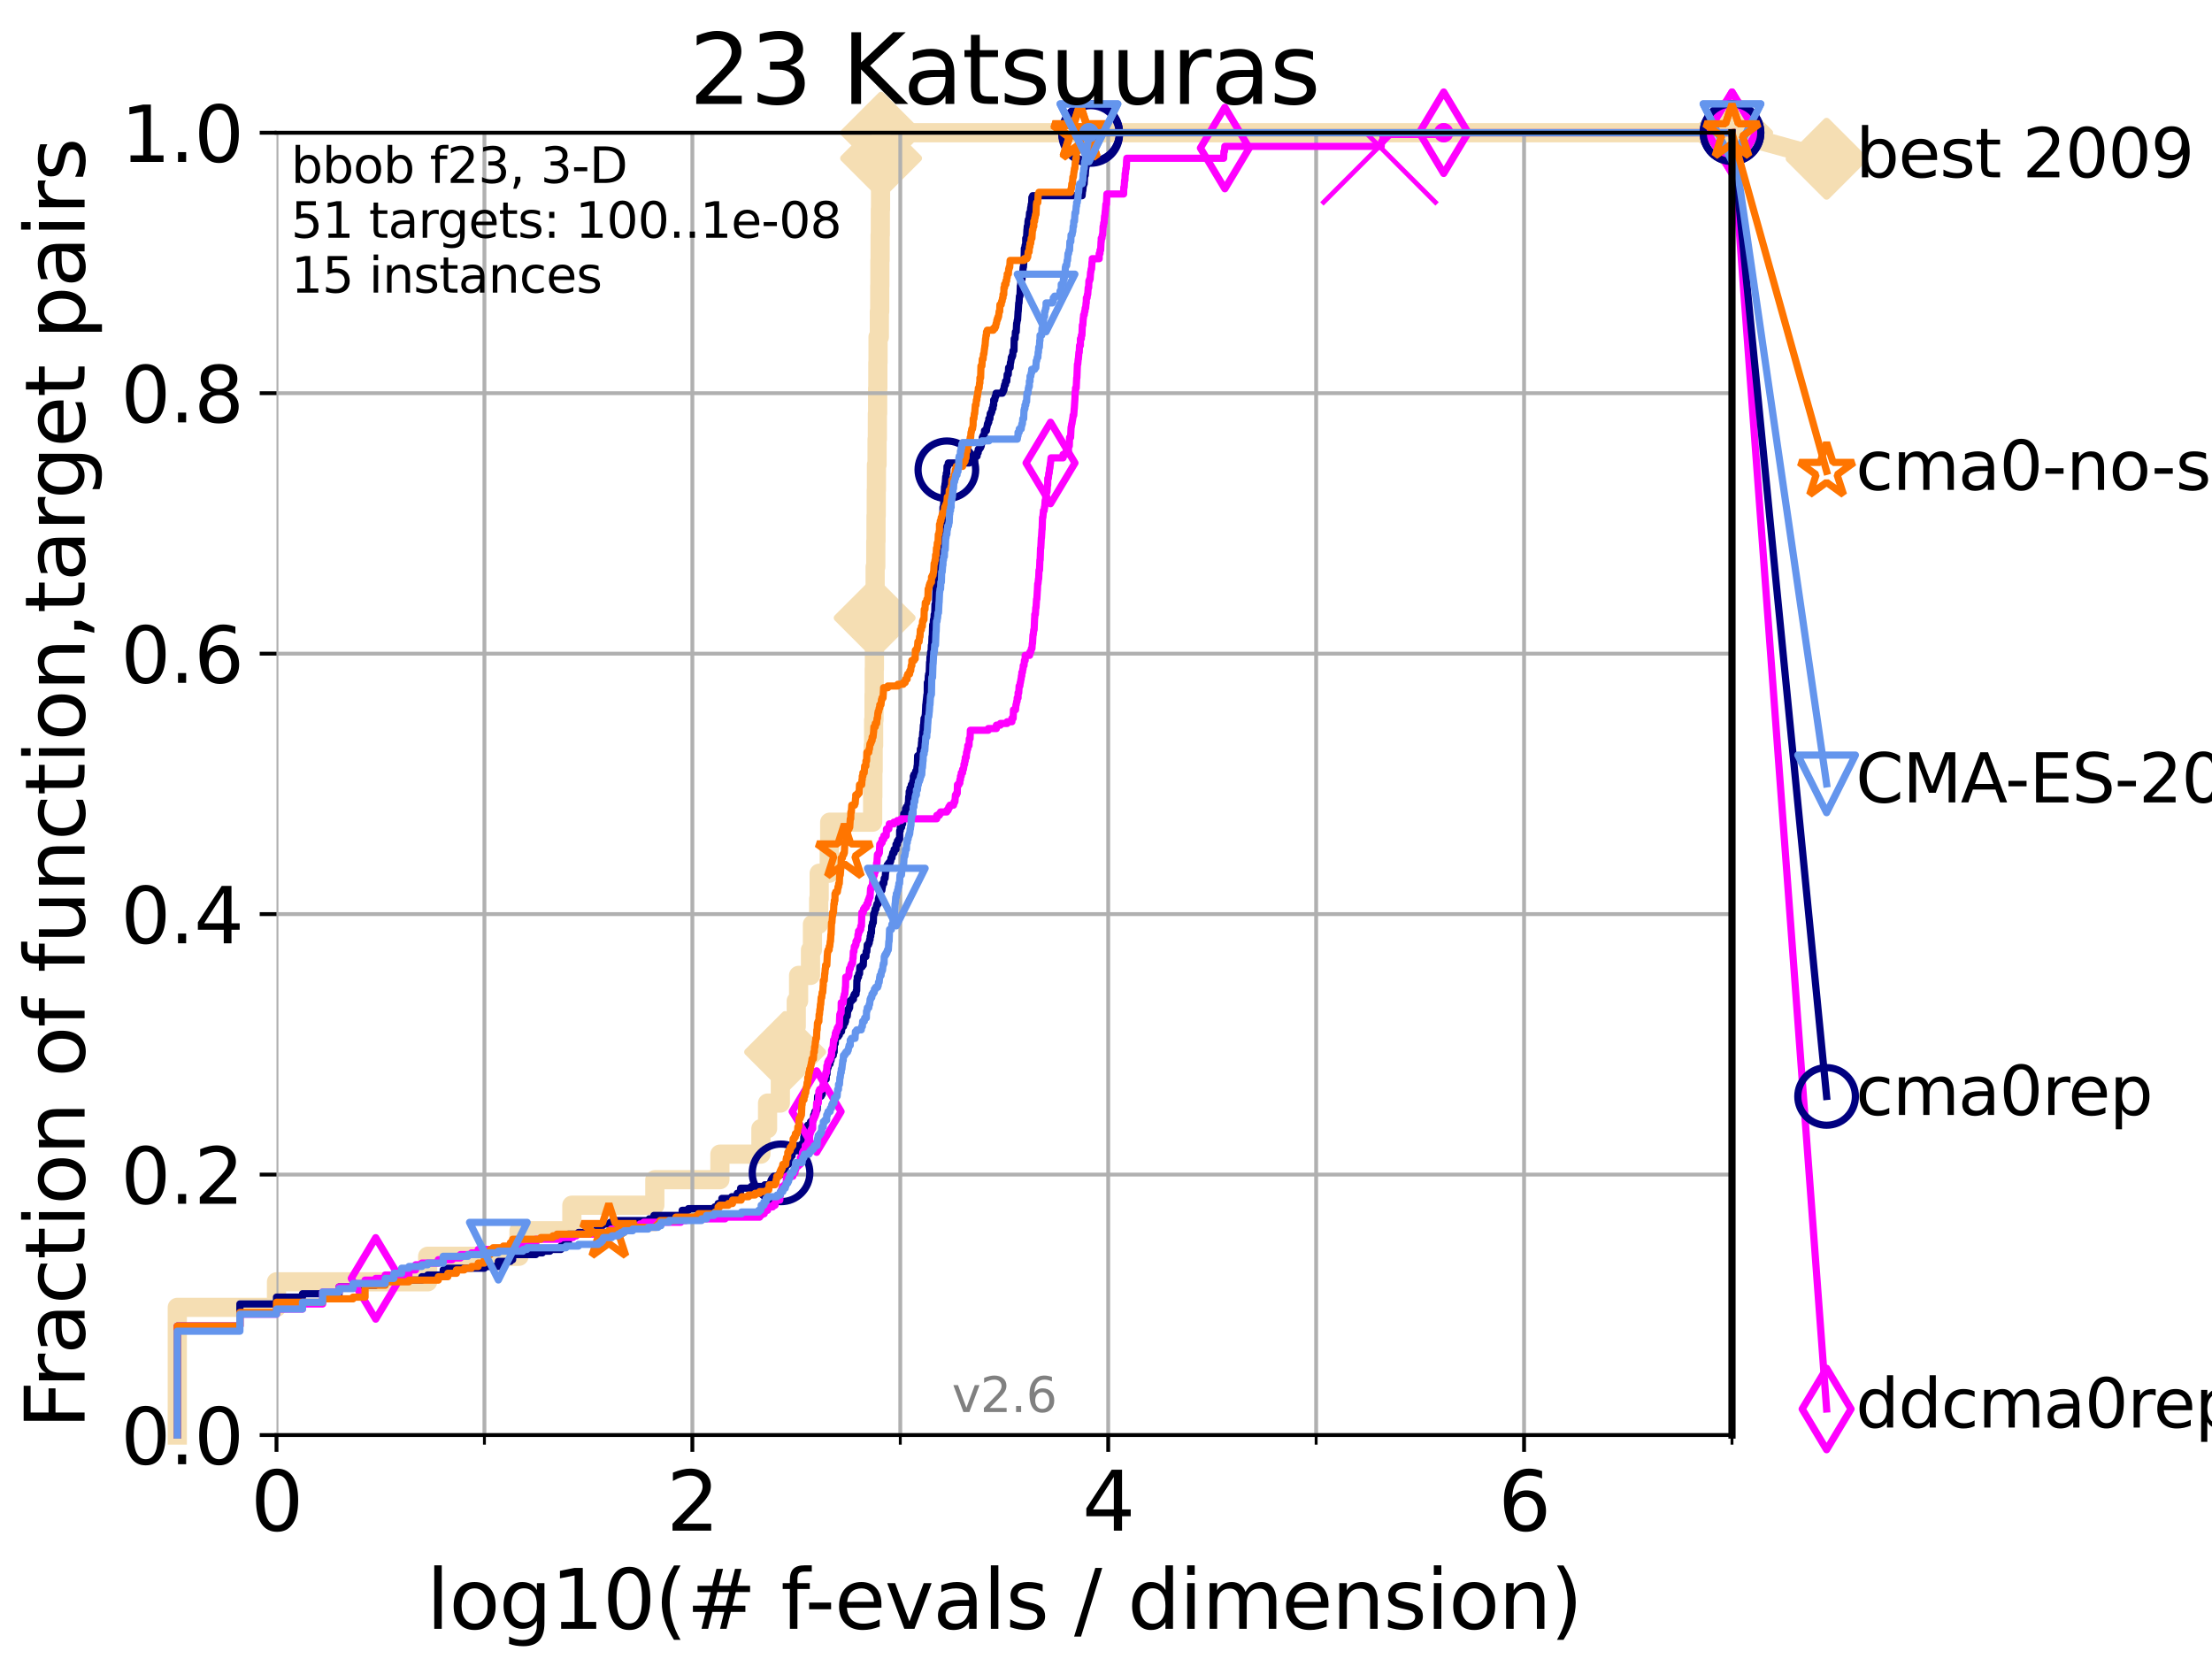 <?xml version="1.0" encoding="utf-8" standalone="no"?>
<!DOCTYPE svg PUBLIC "-//W3C//DTD SVG 1.1//EN"
  "http://www.w3.org/Graphics/SVG/1.1/DTD/svg11.dtd">
<svg xmlns:xlink="http://www.w3.org/1999/xlink" width="460.8pt" height="345.6pt" viewBox="0 0 460.8 345.6" xmlns="http://www.w3.org/2000/svg" version="1.1">
 <defs>
  <style type="text/css">*{stroke-linejoin: round; stroke-linecap: butt}</style>
 </defs>
 <g id="figure_1">
  <g id="patch_1">
   <path d="M 0 345.6 
L 460.8 345.6 
L 460.8 0 
L 0 0 
z
" style="fill: #ffffff"/>
  </g>
  <g id="axes_1">
   <g id="patch_2">
    <path d="M 57.6 298.944 
L 360.806 298.944 
L 360.806 27.648 
L 57.6 27.648 
z
" style="fill: #ffffff"/>
   </g>
   <g id="line2d_1">
    <path d="M 36.933 298.944 
L 36.933 272.346 
L 57.6 272.346 
L 57.6 267.027 
L 89.09 267.027 
L 89.09 261.707 
L 108.12 261.707 
L 108.12 256.388 
L 119.129 256.388 
L 119.129 251.068 
L 136.414 251.068 
L 136.414 245.749 
L 149.969 245.749 
L 149.969 240.429 
L 158.513 240.429 
L 158.513 235.11 
L 159.899 235.11 
L 159.899 229.79 
L 162.563 229.79 
L 162.563 224.471 
L 163.554 224.471 
L 163.554 219.151 
L 165.022 219.151 
L 165.022 213.832 
L 165.874 213.832 
L 165.874 208.512 
L 166.364 208.512 
L 166.364 203.192 
L 168.842 203.192 
L 168.842 197.873 
L 169.245 197.873 
L 169.245 192.553 
L 170.542 192.553 
L 170.542 187.234 
L 170.651 187.234 
L 170.651 181.914 
L 172.746 181.914 
L 172.746 176.595 
L 172.842 176.595 
L 172.842 171.275 
L 181.788 171.275 
L 181.788 165.956 
L 181.83 165.956 
L 181.83 160.636 
L 181.898 160.636 
L 181.898 155.317 
L 181.991 155.317 
L 181.991 149.997 
L 182.075 149.997 
L 182.075 144.678 
L 182.117 144.678 
L 182.117 139.358 
L 182.159 139.358 
L 182.159 134.039 
L 182.209 134.039 
L 182.209 128.719 
L 182.284 128.719 
L 182.284 123.4 
L 182.309 123.4 
L 182.309 118.08 
L 182.441 118.08 
L 182.441 112.76 
L 182.49 112.76 
L 182.49 107.441 
L 182.539 107.441 
L 182.539 102.121 
L 182.58 102.121 
L 182.58 96.802 
L 182.71 96.802 
L 182.71 91.482 
L 182.775 91.482 
L 182.775 86.163 
L 182.831 86.163 
L 182.831 80.843 
L 182.872 80.843 
L 182.872 75.524 
L 182.912 75.524 
L 182.912 70.204 
L 183.183 70.204 
L 183.183 64.885 
L 183.262 64.885 
L 183.262 59.565 
L 183.293 59.565 
L 183.293 54.246 
L 183.34 54.246 
L 183.34 48.926 
L 183.387 48.926 
L 183.387 43.607 
L 183.434 43.607 
L 183.434 38.287 
L 183.488 38.287 
L 183.488 32.968 
L 183.551 32.968 
L 183.551 27.648 
L 360.806 27.648 
" style="fill: none; stroke: #f5deb3; stroke-width: 4; stroke-linecap: square"/>
   </g>
   <g id="line2d_2">
    <defs>
     <path id="m8b8eb1df4a" d="M -0 7.778 
L 7.778 0 
L 0 -7.778 
L -7.778 -0 
z
" style="stroke: #f5deb3; stroke-width: 1.5; stroke-linejoin: miter"/>
    </defs>
    <g>
     <use xlink:href="#m8b8eb1df4a" x="163.554" y="219.151" style="fill: #f5deb3; stroke: #f5deb3; stroke-width: 1.5; stroke-linejoin: miter"/>
     <use xlink:href="#m8b8eb1df4a" x="182.209" y="128.719" style="fill: #f5deb3; stroke: #f5deb3; stroke-width: 1.5; stroke-linejoin: miter"/>
     <use xlink:href="#m8b8eb1df4a" x="183.551" y="32.968" style="fill: #f5deb3; stroke: #f5deb3; stroke-width: 1.5; stroke-linejoin: miter"/>
     <use xlink:href="#m8b8eb1df4a" x="183.551" y="27.648" style="fill: #f5deb3; stroke: #f5deb3; stroke-width: 1.5; stroke-linejoin: miter"/>
     <use xlink:href="#m8b8eb1df4a" x="360.806" y="27.648" style="fill: #f5deb3; stroke: #f5deb3; stroke-width: 1.5; stroke-linejoin: miter"/>
    </g>
   </g>
   <g id="line2d_3">
    <path style="fill: none; stroke: #f5deb3; stroke-width: 4; stroke-linecap: square"/>
    <g/>
   </g>
   <g id="line2d_4">
    <path d="M 360.806 27.648 
L 380.515 33.074 
" style="fill: none; stroke: #f5deb3; stroke-width: 4; stroke-linecap: square"/>
    <g>
     <use xlink:href="#m8b8eb1df4a" x="360.806" y="27.648" style="fill: #f5deb3; stroke: #f5deb3; stroke-width: 1.5; stroke-linejoin: miter"/>
     <use xlink:href="#m8b8eb1df4a" x="380.515" y="33.074" style="fill: #f5deb3; stroke: #f5deb3; stroke-width: 1.5; stroke-linejoin: miter"/>
    </g>
   </g>
   <g id="matplotlib.axis_1">
    <g id="xtick_1">
     <g id="line2d_5">
      <path d="M 57.6 298.944 
L 57.6 27.648 
" clip-path="url(#p12e3893670)" style="fill: none; stroke: #b0b0b0; stroke-width: 0.8; stroke-linecap: square"/>
     </g>
     <g id="line2d_6">
      <defs>
       <path id="mf87c010d15" d="M 0 0 
L 0 3.5 
" style="stroke: #000000; stroke-width: 0.8"/>
      </defs>
      <g>
       <use xlink:href="#mf87c010d15" x="57.6" y="298.944" style="stroke: #000000; stroke-width: 0.8"/>
      </g>
     </g>
     <g id="text_1">
      <!-- 0 -->
      <g transform="translate(52.192 318.861)scale(0.17 -0.17)">
       <defs>
        <path id="DejaVuSans-30" d="M 2034 4250 
Q 1547 4250 1301 3770 
Q 1056 3291 1056 2328 
Q 1056 1369 1301 889 
Q 1547 409 2034 409 
Q 2525 409 2770 889 
Q 3016 1369 3016 2328 
Q 3016 3291 2770 3770 
Q 2525 4250 2034 4250 
z
M 2034 4750 
Q 2819 4750 3233 4129 
Q 3647 3509 3647 2328 
Q 3647 1150 3233 529 
Q 2819 -91 2034 -91 
Q 1250 -91 836 529 
Q 422 1150 422 2328 
Q 422 3509 836 4129 
Q 1250 4750 2034 4750 
z
" transform="scale(0.016)"/>
       </defs>
       <use xlink:href="#DejaVuSans-30"/>
      </g>
     </g>
    </g>
    <g id="xtick_2">
     <g id="line2d_7">
      <path d="M 144.23 298.944 
L 144.23 27.648 
" clip-path="url(#p12e3893670)" style="fill: none; stroke: #b0b0b0; stroke-width: 0.8; stroke-linecap: square"/>
     </g>
     <g id="line2d_8">
      <g>
       <use xlink:href="#mf87c010d15" x="144.23" y="298.944" style="stroke: #000000; stroke-width: 0.8"/>
      </g>
     </g>
     <g id="text_2">
      <!-- 2 -->
      <g transform="translate(138.822 318.861)scale(0.17 -0.17)">
       <defs>
        <path id="DejaVuSans-32" d="M 1228 531 
L 3431 531 
L 3431 0 
L 469 0 
L 469 531 
Q 828 903 1448 1529 
Q 2069 2156 2228 2338 
Q 2531 2678 2651 2914 
Q 2772 3150 2772 3378 
Q 2772 3750 2511 3984 
Q 2250 4219 1831 4219 
Q 1534 4219 1204 4116 
Q 875 4013 500 3803 
L 500 4441 
Q 881 4594 1212 4672 
Q 1544 4750 1819 4750 
Q 2544 4750 2975 4387 
Q 3406 4025 3406 3419 
Q 3406 3131 3298 2873 
Q 3191 2616 2906 2266 
Q 2828 2175 2409 1742 
Q 1991 1309 1228 531 
z
" transform="scale(0.016)"/>
       </defs>
       <use xlink:href="#DejaVuSans-32"/>
      </g>
     </g>
    </g>
    <g id="xtick_3">
     <g id="line2d_9">
      <path d="M 230.861 298.944 
L 230.861 27.648 
" clip-path="url(#p12e3893670)" style="fill: none; stroke: #b0b0b0; stroke-width: 0.8; stroke-linecap: square"/>
     </g>
     <g id="line2d_10">
      <g>
       <use xlink:href="#mf87c010d15" x="230.861" y="298.944" style="stroke: #000000; stroke-width: 0.8"/>
      </g>
     </g>
     <g id="text_3">
      <!-- 4 -->
      <g transform="translate(225.453 318.861)scale(0.17 -0.17)">
       <defs>
        <path id="DejaVuSans-34" d="M 2419 4116 
L 825 1625 
L 2419 1625 
L 2419 4116 
z
M 2253 4666 
L 3047 4666 
L 3047 1625 
L 3713 1625 
L 3713 1100 
L 3047 1100 
L 3047 0 
L 2419 0 
L 2419 1100 
L 313 1100 
L 313 1709 
L 2253 4666 
z
" transform="scale(0.016)"/>
       </defs>
       <use xlink:href="#DejaVuSans-34"/>
      </g>
     </g>
    </g>
    <g id="xtick_4">
     <g id="line2d_11">
      <path d="M 317.491 298.944 
L 317.491 27.648 
" clip-path="url(#p12e3893670)" style="fill: none; stroke: #b0b0b0; stroke-width: 0.8; stroke-linecap: square"/>
     </g>
     <g id="line2d_12">
      <g>
       <use xlink:href="#mf87c010d15" x="317.491" y="298.944" style="stroke: #000000; stroke-width: 0.8"/>
      </g>
     </g>
     <g id="text_4">
      <!-- 6 -->
      <g transform="translate(312.083 318.861)scale(0.17 -0.17)">
       <defs>
        <path id="DejaVuSans-36" d="M 2113 2584 
Q 1688 2584 1439 2293 
Q 1191 2003 1191 1497 
Q 1191 994 1439 701 
Q 1688 409 2113 409 
Q 2538 409 2786 701 
Q 3034 994 3034 1497 
Q 3034 2003 2786 2293 
Q 2538 2584 2113 2584 
z
M 3366 4563 
L 3366 3988 
Q 3128 4100 2886 4159 
Q 2644 4219 2406 4219 
Q 1781 4219 1451 3797 
Q 1122 3375 1075 2522 
Q 1259 2794 1537 2939 
Q 1816 3084 2150 3084 
Q 2853 3084 3261 2657 
Q 3669 2231 3669 1497 
Q 3669 778 3244 343 
Q 2819 -91 2113 -91 
Q 1303 -91 875 529 
Q 447 1150 447 2328 
Q 447 3434 972 4092 
Q 1497 4750 2381 4750 
Q 2619 4750 2861 4703 
Q 3103 4656 3366 4563 
z
" transform="scale(0.016)"/>
       </defs>
       <use xlink:href="#DejaVuSans-36"/>
      </g>
     </g>
    </g>
    <g id="xtick_5">
     <g id="line2d_13">
      <path d="M 100.915 298.944 
L 100.915 27.648 
" clip-path="url(#p12e3893670)" style="fill: none; stroke: #b0b0b0; stroke-width: 0.8; stroke-linecap: square"/>
     </g>
     <g id="line2d_14">
      <defs>
       <path id="m328f3fdb47" d="M 0 0 
L 0 2 
" style="stroke: #000000; stroke-width: 0.6"/>
      </defs>
      <g>
       <use xlink:href="#m328f3fdb47" x="100.915" y="298.944" style="stroke: #000000; stroke-width: 0.6"/>
      </g>
     </g>
    </g>
    <g id="xtick_6">
     <g id="line2d_15">
      <path d="M 187.546 298.944 
L 187.546 27.648 
" clip-path="url(#p12e3893670)" style="fill: none; stroke: #b0b0b0; stroke-width: 0.8; stroke-linecap: square"/>
     </g>
     <g id="line2d_16">
      <g>
       <use xlink:href="#m328f3fdb47" x="187.546" y="298.944" style="stroke: #000000; stroke-width: 0.6"/>
      </g>
     </g>
    </g>
    <g id="xtick_7">
     <g id="line2d_17">
      <path d="M 274.176 298.944 
L 274.176 27.648 
" clip-path="url(#p12e3893670)" style="fill: none; stroke: #b0b0b0; stroke-width: 0.8; stroke-linecap: square"/>
     </g>
     <g id="line2d_18">
      <g>
       <use xlink:href="#m328f3fdb47" x="274.176" y="298.944" style="stroke: #000000; stroke-width: 0.6"/>
      </g>
     </g>
    </g>
    <g id="xtick_8">
     <g id="line2d_19">
      <path d="M 360.806 298.944 
L 360.806 27.648 
" clip-path="url(#p12e3893670)" style="fill: none; stroke: #b0b0b0; stroke-width: 0.8; stroke-linecap: square"/>
     </g>
     <g id="line2d_20">
      <g>
       <use xlink:href="#m328f3fdb47" x="360.806" y="298.944" style="stroke: #000000; stroke-width: 0.6"/>
      </g>
     </g>
    </g>
    <g id="text_5">
     <!-- log10(# f-evals / dimension) -->
     <g transform="translate(88.823 339.314)scale(0.17 -0.17)">
      <defs>
       <path id="DejaVuSans-6c" d="M 603 4863 
L 1178 4863 
L 1178 0 
L 603 0 
L 603 4863 
z
" transform="scale(0.016)"/>
       <path id="DejaVuSans-6f" d="M 1959 3097 
Q 1497 3097 1228 2736 
Q 959 2375 959 1747 
Q 959 1119 1226 758 
Q 1494 397 1959 397 
Q 2419 397 2687 759 
Q 2956 1122 2956 1747 
Q 2956 2369 2687 2733 
Q 2419 3097 1959 3097 
z
M 1959 3584 
Q 2709 3584 3137 3096 
Q 3566 2609 3566 1747 
Q 3566 888 3137 398 
Q 2709 -91 1959 -91 
Q 1206 -91 779 398 
Q 353 888 353 1747 
Q 353 2609 779 3096 
Q 1206 3584 1959 3584 
z
" transform="scale(0.016)"/>
       <path id="DejaVuSans-67" d="M 2906 1791 
Q 2906 2416 2648 2759 
Q 2391 3103 1925 3103 
Q 1463 3103 1205 2759 
Q 947 2416 947 1791 
Q 947 1169 1205 825 
Q 1463 481 1925 481 
Q 2391 481 2648 825 
Q 2906 1169 2906 1791 
z
M 3481 434 
Q 3481 -459 3084 -895 
Q 2688 -1331 1869 -1331 
Q 1566 -1331 1297 -1286 
Q 1028 -1241 775 -1147 
L 775 -588 
Q 1028 -725 1275 -790 
Q 1522 -856 1778 -856 
Q 2344 -856 2625 -561 
Q 2906 -266 2906 331 
L 2906 616 
Q 2728 306 2450 153 
Q 2172 0 1784 0 
Q 1141 0 747 490 
Q 353 981 353 1791 
Q 353 2603 747 3093 
Q 1141 3584 1784 3584 
Q 2172 3584 2450 3431 
Q 2728 3278 2906 2969 
L 2906 3500 
L 3481 3500 
L 3481 434 
z
" transform="scale(0.016)"/>
       <path id="DejaVuSans-31" d="M 794 531 
L 1825 531 
L 1825 4091 
L 703 3866 
L 703 4441 
L 1819 4666 
L 2450 4666 
L 2450 531 
L 3481 531 
L 3481 0 
L 794 0 
L 794 531 
z
" transform="scale(0.016)"/>
       <path id="DejaVuSans-28" d="M 1984 4856 
Q 1566 4138 1362 3434 
Q 1159 2731 1159 2009 
Q 1159 1288 1364 580 
Q 1569 -128 1984 -844 
L 1484 -844 
Q 1016 -109 783 600 
Q 550 1309 550 2009 
Q 550 2706 781 3412 
Q 1013 4119 1484 4856 
L 1984 4856 
z
" transform="scale(0.016)"/>
       <path id="DejaVuSans-23" d="M 3272 2816 
L 2363 2816 
L 2100 1772 
L 3016 1772 
L 3272 2816 
z
M 2803 4594 
L 2478 3297 
L 3391 3297 
L 3719 4594 
L 4219 4594 
L 3897 3297 
L 4872 3297 
L 4872 2816 
L 3775 2816 
L 3519 1772 
L 4513 1772 
L 4513 1294 
L 3397 1294 
L 3072 0 
L 2572 0 
L 2894 1294 
L 1978 1294 
L 1656 0 
L 1153 0 
L 1478 1294 
L 494 1294 
L 494 1772 
L 1594 1772 
L 1856 2816 
L 850 2816 
L 850 3297 
L 1978 3297 
L 2297 4594 
L 2803 4594 
z
" transform="scale(0.016)"/>
       <path id="DejaVuSans-20" transform="scale(0.016)"/>
       <path id="DejaVuSans-66" d="M 2375 4863 
L 2375 4384 
L 1825 4384 
Q 1516 4384 1395 4259 
Q 1275 4134 1275 3809 
L 1275 3500 
L 2222 3500 
L 2222 3053 
L 1275 3053 
L 1275 0 
L 697 0 
L 697 3053 
L 147 3053 
L 147 3500 
L 697 3500 
L 697 3744 
Q 697 4328 969 4595 
Q 1241 4863 1831 4863 
L 2375 4863 
z
" transform="scale(0.016)"/>
       <path id="DejaVuSans-2d" d="M 313 2009 
L 1997 2009 
L 1997 1497 
L 313 1497 
L 313 2009 
z
" transform="scale(0.016)"/>
       <path id="DejaVuSans-65" d="M 3597 1894 
L 3597 1613 
L 953 1613 
Q 991 1019 1311 708 
Q 1631 397 2203 397 
Q 2534 397 2845 478 
Q 3156 559 3463 722 
L 3463 178 
Q 3153 47 2828 -22 
Q 2503 -91 2169 -91 
Q 1331 -91 842 396 
Q 353 884 353 1716 
Q 353 2575 817 3079 
Q 1281 3584 2069 3584 
Q 2775 3584 3186 3129 
Q 3597 2675 3597 1894 
z
M 3022 2063 
Q 3016 2534 2758 2815 
Q 2500 3097 2075 3097 
Q 1594 3097 1305 2825 
Q 1016 2553 972 2059 
L 3022 2063 
z
" transform="scale(0.016)"/>
       <path id="DejaVuSans-76" d="M 191 3500 
L 800 3500 
L 1894 563 
L 2988 3500 
L 3597 3500 
L 2284 0 
L 1503 0 
L 191 3500 
z
" transform="scale(0.016)"/>
       <path id="DejaVuSans-61" d="M 2194 1759 
Q 1497 1759 1228 1600 
Q 959 1441 959 1056 
Q 959 750 1161 570 
Q 1363 391 1709 391 
Q 2188 391 2477 730 
Q 2766 1069 2766 1631 
L 2766 1759 
L 2194 1759 
z
M 3341 1997 
L 3341 0 
L 2766 0 
L 2766 531 
Q 2569 213 2275 61 
Q 1981 -91 1556 -91 
Q 1019 -91 701 211 
Q 384 513 384 1019 
Q 384 1609 779 1909 
Q 1175 2209 1959 2209 
L 2766 2209 
L 2766 2266 
Q 2766 2663 2505 2880 
Q 2244 3097 1772 3097 
Q 1472 3097 1187 3025 
Q 903 2953 641 2809 
L 641 3341 
Q 956 3463 1253 3523 
Q 1550 3584 1831 3584 
Q 2591 3584 2966 3190 
Q 3341 2797 3341 1997 
z
" transform="scale(0.016)"/>
       <path id="DejaVuSans-73" d="M 2834 3397 
L 2834 2853 
Q 2591 2978 2328 3040 
Q 2066 3103 1784 3103 
Q 1356 3103 1142 2972 
Q 928 2841 928 2578 
Q 928 2378 1081 2264 
Q 1234 2150 1697 2047 
L 1894 2003 
Q 2506 1872 2764 1633 
Q 3022 1394 3022 966 
Q 3022 478 2636 193 
Q 2250 -91 1575 -91 
Q 1294 -91 989 -36 
Q 684 19 347 128 
L 347 722 
Q 666 556 975 473 
Q 1284 391 1588 391 
Q 1994 391 2212 530 
Q 2431 669 2431 922 
Q 2431 1156 2273 1281 
Q 2116 1406 1581 1522 
L 1381 1569 
Q 847 1681 609 1914 
Q 372 2147 372 2553 
Q 372 3047 722 3315 
Q 1072 3584 1716 3584 
Q 2034 3584 2315 3537 
Q 2597 3491 2834 3397 
z
" transform="scale(0.016)"/>
       <path id="DejaVuSans-2f" d="M 1625 4666 
L 2156 4666 
L 531 -594 
L 0 -594 
L 1625 4666 
z
" transform="scale(0.016)"/>
       <path id="DejaVuSans-64" d="M 2906 2969 
L 2906 4863 
L 3481 4863 
L 3481 0 
L 2906 0 
L 2906 525 
Q 2725 213 2448 61 
Q 2172 -91 1784 -91 
Q 1150 -91 751 415 
Q 353 922 353 1747 
Q 353 2572 751 3078 
Q 1150 3584 1784 3584 
Q 2172 3584 2448 3432 
Q 2725 3281 2906 2969 
z
M 947 1747 
Q 947 1113 1208 752 
Q 1469 391 1925 391 
Q 2381 391 2643 752 
Q 2906 1113 2906 1747 
Q 2906 2381 2643 2742 
Q 2381 3103 1925 3103 
Q 1469 3103 1208 2742 
Q 947 2381 947 1747 
z
" transform="scale(0.016)"/>
       <path id="DejaVuSans-69" d="M 603 3500 
L 1178 3500 
L 1178 0 
L 603 0 
L 603 3500 
z
M 603 4863 
L 1178 4863 
L 1178 4134 
L 603 4134 
L 603 4863 
z
" transform="scale(0.016)"/>
       <path id="DejaVuSans-6d" d="M 3328 2828 
Q 3544 3216 3844 3400 
Q 4144 3584 4550 3584 
Q 5097 3584 5394 3201 
Q 5691 2819 5691 2113 
L 5691 0 
L 5113 0 
L 5113 2094 
Q 5113 2597 4934 2840 
Q 4756 3084 4391 3084 
Q 3944 3084 3684 2787 
Q 3425 2491 3425 1978 
L 3425 0 
L 2847 0 
L 2847 2094 
Q 2847 2600 2669 2842 
Q 2491 3084 2119 3084 
Q 1678 3084 1418 2786 
Q 1159 2488 1159 1978 
L 1159 0 
L 581 0 
L 581 3500 
L 1159 3500 
L 1159 2956 
Q 1356 3278 1631 3431 
Q 1906 3584 2284 3584 
Q 2666 3584 2933 3390 
Q 3200 3197 3328 2828 
z
" transform="scale(0.016)"/>
       <path id="DejaVuSans-6e" d="M 3513 2113 
L 3513 0 
L 2938 0 
L 2938 2094 
Q 2938 2591 2744 2837 
Q 2550 3084 2163 3084 
Q 1697 3084 1428 2787 
Q 1159 2491 1159 1978 
L 1159 0 
L 581 0 
L 581 3500 
L 1159 3500 
L 1159 2956 
Q 1366 3272 1645 3428 
Q 1925 3584 2291 3584 
Q 2894 3584 3203 3211 
Q 3513 2838 3513 2113 
z
" transform="scale(0.016)"/>
       <path id="DejaVuSans-29" d="M 513 4856 
L 1013 4856 
Q 1481 4119 1714 3412 
Q 1947 2706 1947 2009 
Q 1947 1309 1714 600 
Q 1481 -109 1013 -844 
L 513 -844 
Q 928 -128 1133 580 
Q 1338 1288 1338 2009 
Q 1338 2731 1133 3434 
Q 928 4138 513 4856 
z
" transform="scale(0.016)"/>
      </defs>
      <use xlink:href="#DejaVuSans-6c"/>
      <use xlink:href="#DejaVuSans-6f" x="27.783"/>
      <use xlink:href="#DejaVuSans-67" x="88.965"/>
      <use xlink:href="#DejaVuSans-31" x="152.441"/>
      <use xlink:href="#DejaVuSans-30" x="216.064"/>
      <use xlink:href="#DejaVuSans-28" x="279.688"/>
      <use xlink:href="#DejaVuSans-23" x="318.701"/>
      <use xlink:href="#DejaVuSans-20" x="402.49"/>
      <use xlink:href="#DejaVuSans-66" x="434.277"/>
      <use xlink:href="#DejaVuSans-2d" x="463.982"/>
      <use xlink:href="#DejaVuSans-65" x="500.066"/>
      <use xlink:href="#DejaVuSans-76" x="561.59"/>
      <use xlink:href="#DejaVuSans-61" x="620.77"/>
      <use xlink:href="#DejaVuSans-6c" x="682.049"/>
      <use xlink:href="#DejaVuSans-73" x="709.832"/>
      <use xlink:href="#DejaVuSans-20" x="761.932"/>
      <use xlink:href="#DejaVuSans-2f" x="793.719"/>
      <use xlink:href="#DejaVuSans-20" x="827.41"/>
      <use xlink:href="#DejaVuSans-64" x="859.197"/>
      <use xlink:href="#DejaVuSans-69" x="922.674"/>
      <use xlink:href="#DejaVuSans-6d" x="950.457"/>
      <use xlink:href="#DejaVuSans-65" x="1047.869"/>
      <use xlink:href="#DejaVuSans-6e" x="1109.393"/>
      <use xlink:href="#DejaVuSans-73" x="1172.771"/>
      <use xlink:href="#DejaVuSans-69" x="1224.871"/>
      <use xlink:href="#DejaVuSans-6f" x="1252.654"/>
      <use xlink:href="#DejaVuSans-6e" x="1313.836"/>
      <use xlink:href="#DejaVuSans-29" x="1377.215"/>
     </g>
    </g>
   </g>
   <g id="matplotlib.axis_2">
    <g id="ytick_1">
     <g id="line2d_21">
      <path d="M 57.6 298.944 
L 360.806 298.944 
" clip-path="url(#p12e3893670)" style="fill: none; stroke: #b0b0b0; stroke-width: 0.8; stroke-linecap: square"/>
     </g>
     <g id="line2d_22">
      <defs>
       <path id="mda1b32e268" d="M 0 0 
L -3.5 0 
" style="stroke: #000000; stroke-width: 0.8"/>
      </defs>
      <g>
       <use xlink:href="#mda1b32e268" x="57.6" y="298.944" style="stroke: #000000; stroke-width: 0.8"/>
      </g>
     </g>
     <g id="text_6">
      <!-- 0.0 -->
      <g transform="translate(25.155 305.023)scale(0.16 -0.16)">
       <defs>
        <path id="DejaVuSans-2e" d="M 684 794 
L 1344 794 
L 1344 0 
L 684 0 
L 684 794 
z
" transform="scale(0.016)"/>
       </defs>
       <use xlink:href="#DejaVuSans-30"/>
       <use xlink:href="#DejaVuSans-2e" x="63.623"/>
       <use xlink:href="#DejaVuSans-30" x="95.41"/>
      </g>
     </g>
    </g>
    <g id="ytick_2">
     <g id="line2d_23">
      <path d="M 57.6 244.685 
L 360.806 244.685 
" clip-path="url(#p12e3893670)" style="fill: none; stroke: #b0b0b0; stroke-width: 0.8; stroke-linecap: square"/>
     </g>
     <g id="line2d_24">
      <g>
       <use xlink:href="#mda1b32e268" x="57.6" y="244.685" style="stroke: #000000; stroke-width: 0.8"/>
      </g>
     </g>
     <g id="text_7">
      <!-- 0.2 -->
      <g transform="translate(25.155 250.764)scale(0.16 -0.16)">
       <use xlink:href="#DejaVuSans-30"/>
       <use xlink:href="#DejaVuSans-2e" x="63.623"/>
       <use xlink:href="#DejaVuSans-32" x="95.41"/>
      </g>
     </g>
    </g>
    <g id="ytick_3">
     <g id="line2d_25">
      <path d="M 57.6 190.426 
L 360.806 190.426 
" clip-path="url(#p12e3893670)" style="fill: none; stroke: #b0b0b0; stroke-width: 0.8; stroke-linecap: square"/>
     </g>
     <g id="line2d_26">
      <g>
       <use xlink:href="#mda1b32e268" x="57.6" y="190.426" style="stroke: #000000; stroke-width: 0.8"/>
      </g>
     </g>
     <g id="text_8">
      <!-- 0.4 -->
      <g transform="translate(25.155 196.504)scale(0.16 -0.16)">
       <use xlink:href="#DejaVuSans-30"/>
       <use xlink:href="#DejaVuSans-2e" x="63.623"/>
       <use xlink:href="#DejaVuSans-34" x="95.41"/>
      </g>
     </g>
    </g>
    <g id="ytick_4">
     <g id="line2d_27">
      <path d="M 57.6 136.166 
L 360.806 136.166 
" clip-path="url(#p12e3893670)" style="fill: none; stroke: #b0b0b0; stroke-width: 0.8; stroke-linecap: square"/>
     </g>
     <g id="line2d_28">
      <g>
       <use xlink:href="#mda1b32e268" x="57.6" y="136.166" style="stroke: #000000; stroke-width: 0.8"/>
      </g>
     </g>
     <g id="text_9">
      <!-- 0.6 -->
      <g transform="translate(25.155 142.245)scale(0.16 -0.16)">
       <use xlink:href="#DejaVuSans-30"/>
       <use xlink:href="#DejaVuSans-2e" x="63.623"/>
       <use xlink:href="#DejaVuSans-36" x="95.41"/>
      </g>
     </g>
    </g>
    <g id="ytick_5">
     <g id="line2d_29">
      <path d="M 57.6 81.907 
L 360.806 81.907 
" clip-path="url(#p12e3893670)" style="fill: none; stroke: #b0b0b0; stroke-width: 0.8; stroke-linecap: square"/>
     </g>
     <g id="line2d_30">
      <g>
       <use xlink:href="#mda1b32e268" x="57.6" y="81.907" style="stroke: #000000; stroke-width: 0.8"/>
      </g>
     </g>
     <g id="text_10">
      <!-- 0.8 -->
      <g transform="translate(25.155 87.986)scale(0.16 -0.16)">
       <defs>
        <path id="DejaVuSans-38" d="M 2034 2216 
Q 1584 2216 1326 1975 
Q 1069 1734 1069 1313 
Q 1069 891 1326 650 
Q 1584 409 2034 409 
Q 2484 409 2743 651 
Q 3003 894 3003 1313 
Q 3003 1734 2745 1975 
Q 2488 2216 2034 2216 
z
M 1403 2484 
Q 997 2584 770 2862 
Q 544 3141 544 3541 
Q 544 4100 942 4425 
Q 1341 4750 2034 4750 
Q 2731 4750 3128 4425 
Q 3525 4100 3525 3541 
Q 3525 3141 3298 2862 
Q 3072 2584 2669 2484 
Q 3125 2378 3379 2068 
Q 3634 1759 3634 1313 
Q 3634 634 3220 271 
Q 2806 -91 2034 -91 
Q 1263 -91 848 271 
Q 434 634 434 1313 
Q 434 1759 690 2068 
Q 947 2378 1403 2484 
z
M 1172 3481 
Q 1172 3119 1398 2916 
Q 1625 2713 2034 2713 
Q 2441 2713 2670 2916 
Q 2900 3119 2900 3481 
Q 2900 3844 2670 4047 
Q 2441 4250 2034 4250 
Q 1625 4250 1398 4047 
Q 1172 3844 1172 3481 
z
" transform="scale(0.016)"/>
       </defs>
       <use xlink:href="#DejaVuSans-30"/>
       <use xlink:href="#DejaVuSans-2e" x="63.623"/>
       <use xlink:href="#DejaVuSans-38" x="95.41"/>
      </g>
     </g>
    </g>
    <g id="ytick_6">
     <g id="line2d_31">
      <path d="M 57.6 27.648 
L 360.806 27.648 
" clip-path="url(#p12e3893670)" style="fill: none; stroke: #b0b0b0; stroke-width: 0.8; stroke-linecap: square"/>
     </g>
     <g id="line2d_32">
      <g>
       <use xlink:href="#mda1b32e268" x="57.6" y="27.648" style="stroke: #000000; stroke-width: 0.8"/>
      </g>
     </g>
     <g id="text_11">
      <!-- 1.0 -->
      <g transform="translate(25.155 33.727)scale(0.16 -0.16)">
       <use xlink:href="#DejaVuSans-31"/>
       <use xlink:href="#DejaVuSans-2e" x="63.623"/>
       <use xlink:href="#DejaVuSans-30" x="95.41"/>
      </g>
     </g>
    </g>
    <g id="text_12">
     <!-- Fraction of function,target pairs -->
     <g transform="translate(17.62 297.681)rotate(-90)scale(0.17 -0.17)">
      <defs>
       <path id="DejaVuSans-46" d="M 628 4666 
L 3309 4666 
L 3309 4134 
L 1259 4134 
L 1259 2759 
L 3109 2759 
L 3109 2228 
L 1259 2228 
L 1259 0 
L 628 0 
L 628 4666 
z
" transform="scale(0.016)"/>
       <path id="DejaVuSans-72" d="M 2631 2963 
Q 2534 3019 2420 3045 
Q 2306 3072 2169 3072 
Q 1681 3072 1420 2755 
Q 1159 2438 1159 1844 
L 1159 0 
L 581 0 
L 581 3500 
L 1159 3500 
L 1159 2956 
Q 1341 3275 1631 3429 
Q 1922 3584 2338 3584 
Q 2397 3584 2469 3576 
Q 2541 3569 2628 3553 
L 2631 2963 
z
" transform="scale(0.016)"/>
       <path id="DejaVuSans-63" d="M 3122 3366 
L 3122 2828 
Q 2878 2963 2633 3030 
Q 2388 3097 2138 3097 
Q 1578 3097 1268 2742 
Q 959 2388 959 1747 
Q 959 1106 1268 751 
Q 1578 397 2138 397 
Q 2388 397 2633 464 
Q 2878 531 3122 666 
L 3122 134 
Q 2881 22 2623 -34 
Q 2366 -91 2075 -91 
Q 1284 -91 818 406 
Q 353 903 353 1747 
Q 353 2603 823 3093 
Q 1294 3584 2113 3584 
Q 2378 3584 2631 3529 
Q 2884 3475 3122 3366 
z
" transform="scale(0.016)"/>
       <path id="DejaVuSans-74" d="M 1172 4494 
L 1172 3500 
L 2356 3500 
L 2356 3053 
L 1172 3053 
L 1172 1153 
Q 1172 725 1289 603 
Q 1406 481 1766 481 
L 2356 481 
L 2356 0 
L 1766 0 
Q 1100 0 847 248 
Q 594 497 594 1153 
L 594 3053 
L 172 3053 
L 172 3500 
L 594 3500 
L 594 4494 
L 1172 4494 
z
" transform="scale(0.016)"/>
       <path id="DejaVuSans-75" d="M 544 1381 
L 544 3500 
L 1119 3500 
L 1119 1403 
Q 1119 906 1312 657 
Q 1506 409 1894 409 
Q 2359 409 2629 706 
Q 2900 1003 2900 1516 
L 2900 3500 
L 3475 3500 
L 3475 0 
L 2900 0 
L 2900 538 
Q 2691 219 2414 64 
Q 2138 -91 1772 -91 
Q 1169 -91 856 284 
Q 544 659 544 1381 
z
M 1991 3584 
L 1991 3584 
z
" transform="scale(0.016)"/>
       <path id="DejaVuSans-2c" d="M 750 794 
L 1409 794 
L 1409 256 
L 897 -744 
L 494 -744 
L 750 256 
L 750 794 
z
" transform="scale(0.016)"/>
       <path id="DejaVuSans-70" d="M 1159 525 
L 1159 -1331 
L 581 -1331 
L 581 3500 
L 1159 3500 
L 1159 2969 
Q 1341 3281 1617 3432 
Q 1894 3584 2278 3584 
Q 2916 3584 3314 3078 
Q 3713 2572 3713 1747 
Q 3713 922 3314 415 
Q 2916 -91 2278 -91 
Q 1894 -91 1617 61 
Q 1341 213 1159 525 
z
M 3116 1747 
Q 3116 2381 2855 2742 
Q 2594 3103 2138 3103 
Q 1681 3103 1420 2742 
Q 1159 2381 1159 1747 
Q 1159 1113 1420 752 
Q 1681 391 2138 391 
Q 2594 391 2855 752 
Q 3116 1113 3116 1747 
z
" transform="scale(0.016)"/>
      </defs>
      <use xlink:href="#DejaVuSans-46"/>
      <use xlink:href="#DejaVuSans-72" x="50.27"/>
      <use xlink:href="#DejaVuSans-61" x="91.383"/>
      <use xlink:href="#DejaVuSans-63" x="152.662"/>
      <use xlink:href="#DejaVuSans-74" x="207.643"/>
      <use xlink:href="#DejaVuSans-69" x="246.852"/>
      <use xlink:href="#DejaVuSans-6f" x="274.635"/>
      <use xlink:href="#DejaVuSans-6e" x="335.816"/>
      <use xlink:href="#DejaVuSans-20" x="399.195"/>
      <use xlink:href="#DejaVuSans-6f" x="430.982"/>
      <use xlink:href="#DejaVuSans-66" x="492.164"/>
      <use xlink:href="#DejaVuSans-20" x="527.369"/>
      <use xlink:href="#DejaVuSans-66" x="559.156"/>
      <use xlink:href="#DejaVuSans-75" x="594.361"/>
      <use xlink:href="#DejaVuSans-6e" x="657.74"/>
      <use xlink:href="#DejaVuSans-63" x="721.119"/>
      <use xlink:href="#DejaVuSans-74" x="776.1"/>
      <use xlink:href="#DejaVuSans-69" x="815.309"/>
      <use xlink:href="#DejaVuSans-6f" x="843.092"/>
      <use xlink:href="#DejaVuSans-6e" x="904.273"/>
      <use xlink:href="#DejaVuSans-2c" x="967.652"/>
      <use xlink:href="#DejaVuSans-74" x="999.439"/>
      <use xlink:href="#DejaVuSans-61" x="1038.648"/>
      <use xlink:href="#DejaVuSans-72" x="1099.928"/>
      <use xlink:href="#DejaVuSans-67" x="1139.291"/>
      <use xlink:href="#DejaVuSans-65" x="1202.768"/>
      <use xlink:href="#DejaVuSans-74" x="1264.291"/>
      <use xlink:href="#DejaVuSans-20" x="1303.5"/>
      <use xlink:href="#DejaVuSans-70" x="1335.287"/>
      <use xlink:href="#DejaVuSans-61" x="1398.764"/>
      <use xlink:href="#DejaVuSans-69" x="1460.043"/>
      <use xlink:href="#DejaVuSans-72" x="1487.826"/>
      <use xlink:href="#DejaVuSans-73" x="1528.939"/>
     </g>
    </g>
   </g>
   <g id="line2d_33">
    <defs>
     <path id="m00f0f56d1b" d="M 0 1.5 
C 0.398 1.5 0.779 1.342 1.061 1.061 
C 1.342 0.779 1.5 0.398 1.5 0 
C 1.5 -0.398 1.342 -0.779 1.061 -1.061 
C 0.779 -1.342 0.398 -1.5 0 -1.5 
C -0.398 -1.5 -0.779 -1.342 -1.061 -1.061 
C -1.342 -0.779 -1.5 -0.398 -1.5 0 
C -1.5 0.398 -1.342 0.779 -1.061 1.061 
C -0.779 1.342 -0.398 1.5 0 1.5 
z
" style="stroke: #f5deb3"/>
    </defs>
    <g>
     <use xlink:href="#m00f0f56d1b" x="183.551" y="27.648" style="fill: #f5deb3; stroke: #f5deb3"/>
     <use xlink:href="#m00f0f56d1b" x="183.551" y="27.648" style="fill: #f5deb3; stroke: #f5deb3"/>
    </g>
   </g>
   <g id="line2d_34">
    <defs>
     <path id="m9f48a64f6e" d="M 0 1.5 
C 0.398 1.5 0.779 1.342 1.061 1.061 
C 1.342 0.779 1.5 0.398 1.5 0 
C 1.5 -0.398 1.342 -0.779 1.061 -1.061 
C 0.779 -1.342 0.398 -1.5 0 -1.5 
C -0.398 -1.5 -0.779 -1.342 -1.061 -1.061 
C -1.342 -0.779 -1.5 -0.398 -1.5 0 
C -1.5 0.398 -1.342 0.779 -1.061 1.061 
C -0.779 1.342 -0.398 1.5 0 1.5 
z
" style="stroke: #000080"/>
    </defs>
    <g>
     <use xlink:href="#m9f48a64f6e" x="227.214" y="27.648" style="fill: #000080; stroke: #000080"/>
     <use xlink:href="#m9f48a64f6e" x="227.214" y="27.648" style="fill: #000080; stroke: #000080"/>
    </g>
   </g>
   <g id="line2d_35">
    <path d="M 36.933 298.944 
L 36.933 276.247 
L 49.973 276.247 
L 49.973 271.637 
L 57.6 271.637 
L 57.6 270.219 
L 63.012 270.219 
L 63.012 269.509 
L 70.639 269.509 
L 70.639 268.091 
L 73.539 268.091 
L 73.539 267.736 
L 78.267 267.736 
L 78.267 267.381 
L 80.249 267.381 
L 80.249 266.672 
L 87.876 266.672 
L 87.876 265.963 
L 89.09 265.963 
L 89.09 265.608 
L 92.323 265.608 
L 92.323 264.544 
L 93.288 264.544 
L 93.288 264.19 
L 100.915 264.19 
L 100.915 263.835 
L 103.815 263.835 
L 103.815 262.771 
L 106.327 262.771 
L 106.327 262.417 
L 106.791 262.417 
L 106.791 261.353 
L 111.621 261.353 
L 111.621 260.998 
L 112.989 260.998 
L 112.989 260.643 
L 114.571 260.643 
L 114.571 260.289 
L 116.854 260.289 
L 116.854 259.579 
L 117.121 259.579 
L 117.121 259.225 
L 118.401 259.225 
L 118.401 257.097 
L 120.507 257.097 
L 120.507 256.742 
L 124.302 256.742 
L 124.302 256.033 
L 124.837 256.033 
L 124.837 255.324 
L 125.527 255.324 
L 125.527 254.969 
L 127.15 254.969 
L 127.15 254.615 
L 128.06 254.615 
L 128.06 254.26 
L 135.238 254.26 
L 135.238 253.905 
L 136.223 253.905 
L 136.223 253.196 
L 142.109 253.196 
L 142.109 252.132 
L 143.397 252.132 
L 143.397 251.778 
L 148.874 251.778 
L 148.874 251.423 
L 149.595 251.423 
L 149.595 250.714 
L 150.38 250.714 
L 150.38 249.65 
L 152.434 249.65 
L 152.434 249.295 
L 153.575 249.295 
L 153.575 248.586 
L 154.249 248.586 
L 154.286 247.522 
L 156.469 247.522 
L 156.469 247.167 
L 159.317 247.167 
L 159.317 246.813 
L 160.516 246.813 
L 160.542 246.103 
L 160.673 246.103 
L 160.673 245.749 
L 160.881 245.749 
L 160.881 245.394 
L 161.164 245.394 
L 161.164 245.039 
L 162.181 245.039 
L 162.181 244.685 
L 162.705 244.685 
L 162.705 244.33 
L 162.938 244.33 
L 162.938 243.976 
L 163.123 243.976 
L 163.123 243.621 
L 163.397 243.621 
L 163.397 243.266 
L 163.644 243.266 
L 163.666 242.557 
L 164.259 242.557 
L 164.302 241.848 
L 164.538 241.848 
L 164.538 241.138 
L 164.666 241.138 
L 164.666 240.784 
L 165.001 240.784 
L 165.022 240.075 
L 165.228 240.075 
L 165.228 239.72 
L 165.973 239.72 
L 165.973 239.365 
L 166.111 239.365 
L 166.189 238.656 
L 167.01 238.656 
L 167.01 238.301 
L 167.398 238.301 
L 167.435 236.883 
L 167.562 236.883 
L 167.562 236.174 
L 167.904 236.174 
L 167.904 235.819 
L 168.239 235.819 
L 168.257 234.4 
L 168.723 234.4 
L 168.723 234.046 
L 168.842 234.046 
L 168.842 233.691 
L 169.195 233.691 
L 169.195 233.336 
L 169.426 233.336 
L 169.508 232.273 
L 169.655 232.273 
L 169.752 231.563 
L 170.04 231.563 
L 170.04 231.209 
L 170.23 231.209 
L 170.324 228.372 
L 171.062 228.372 
L 171.062 228.017 
L 171.271 228.017 
L 171.375 227.308 
L 171.449 227.308 
L 171.552 225.889 
L 171.669 225.889 
L 171.757 224.825 
L 172.116 224.825 
L 172.144 223.761 
L 172.286 223.761 
L 172.328 222.697 
L 172.413 222.697 
L 172.413 222.343 
L 172.538 222.343 
L 172.552 221.634 
L 172.911 221.634 
L 172.911 220.924 
L 173.114 220.924 
L 173.222 220.215 
L 173.249 220.215 
L 173.249 219.86 
L 173.594 219.86 
L 173.647 219.151 
L 173.778 219.151 
L 173.817 217.378 
L 174.011 217.378 
L 174.062 215.959 
L 174.606 215.959 
L 174.606 215.605 
L 174.854 215.605 
L 174.904 214.895 
L 175.304 214.895 
L 175.412 213.832 
L 175.72 213.832 
L 175.803 213.122 
L 176.024 213.122 
L 176.024 212.768 
L 176.139 212.768 
L 176.242 211.704 
L 176.492 211.704 
L 176.593 210.64 
L 176.638 210.64 
L 176.638 210.285 
L 176.85 210.285 
L 176.85 209.931 
L 176.993 209.931 
L 177.07 208.512 
L 177.428 208.512 
L 177.428 208.157 
L 177.789 208.157 
L 177.81 207.448 
L 177.978 207.448 
L 177.978 207.093 
L 178.339 207.093 
L 178.37 206.384 
L 178.462 206.384 
L 178.502 204.256 
L 178.583 204.256 
L 178.583 203.547 
L 178.844 203.547 
L 178.874 202.838 
L 179.062 202.838 
L 179.111 201.419 
L 179.586 201.419 
L 179.586 201.065 
L 179.843 201.065 
L 179.918 199.291 
L 180.383 199.291 
L 180.429 198.228 
L 180.574 198.228 
L 180.665 196.809 
L 180.934 196.809 
L 180.934 196.454 
L 181.076 196.454 
L 181.156 195.745 
L 181.252 195.745 
L 181.27 195.036 
L 181.392 195.036 
L 181.392 194.327 
L 181.539 194.327 
L 181.582 192.908 
L 181.703 192.908 
L 181.771 192.199 
L 181.924 192.199 
L 181.991 190.426 
L 182.125 190.426 
L 182.125 190.071 
L 182.242 190.071 
L 182.292 189.362 
L 182.482 189.362 
L 182.588 188.652 
L 182.686 188.652 
L 182.686 188.298 
L 182.952 188.298 
L 182.984 187.234 
L 183.072 187.234 
L 183.072 186.879 
L 183.206 186.879 
L 183.293 185.815 
L 183.465 185.815 
L 183.465 185.461 
L 183.713 185.461 
L 183.797 184.751 
L 183.835 184.751 
L 183.835 184.042 
L 184.116 184.042 
L 184.198 182.978 
L 184.385 182.978 
L 184.496 181.56 
L 184.547 181.56 
L 184.547 180.85 
L 184.672 180.85 
L 184.672 180.496 
L 184.854 180.496 
L 184.854 180.141 
L 185.105 180.141 
L 185.105 179.787 
L 185.403 179.787 
L 185.403 179.432 
L 185.543 179.432 
L 185.612 178.723 
L 185.806 178.723 
L 185.895 178.013 
L 185.977 178.013 
L 185.977 177.659 
L 186.261 177.659 
L 186.261 176.949 
L 186.653 176.949 
L 186.653 175.886 
L 186.947 175.886 
L 186.947 175.176 
L 187.191 175.176 
L 187.191 174.822 
L 187.413 174.822 
L 187.42 173.048 
L 187.546 173.048 
L 187.546 172.339 
L 187.819 172.339 
L 187.819 171.63 
L 188.041 171.63 
L 188.041 170.566 
L 188.229 170.566 
L 188.271 169.502 
L 188.606 169.502 
L 188.654 168.438 
L 188.824 168.438 
L 188.824 168.084 
L 189.126 168.084 
L 189.167 167.374 
L 189.241 167.374 
L 189.299 165.956 
L 189.384 165.956 
L 189.401 164.892 
L 189.576 164.892 
L 189.576 164.183 
L 189.845 164.183 
L 189.845 163.473 
L 190.054 163.473 
L 190.131 162.764 
L 190.262 162.764 
L 190.262 161.7 
L 190.392 161.7 
L 190.392 161.346 
L 190.749 161.346 
L 190.76 160.636 
L 190.934 160.636 
L 191.043 159.572 
L 191.095 159.572 
L 191.163 157.445 
L 191.511 157.445 
L 191.511 157.09 
L 191.698 157.09 
L 191.718 156.026 
L 191.883 156.026 
L 191.973 154.607 
L 192.012 154.607 
L 192.027 153.898 
L 192.14 153.898 
L 192.229 152.48 
L 192.277 152.48 
L 192.355 151.061 
L 192.413 151.061 
L 192.5 149.643 
L 192.635 149.643 
L 192.74 148.933 
L 192.759 148.933 
L 192.858 146.805 
L 192.877 146.805 
L 192.986 145.742 
L 192.99 145.742 
L 193.098 144.678 
L 193.154 144.678 
L 193.182 142.195 
L 193.33 142.195 
L 193.394 140.777 
L 193.445 140.777 
L 193.445 140.422 
L 193.564 140.422 
L 193.65 137.94 
L 193.7 137.94 
L 193.727 136.876 
L 193.812 136.876 
L 193.875 135.812 
L 193.965 135.812 
L 194.022 134.393 
L 194.093 134.393 
L 194.155 132.62 
L 194.213 132.62 
L 194.292 130.138 
L 194.388 130.138 
L 194.462 129.074 
L 194.553 129.074 
L 194.604 128.01 
L 194.716 128.01 
L 194.772 125.882 
L 194.874 125.882 
L 194.959 123.045 
L 195.009 123.045 
L 195.043 121.981 
L 195.194 121.981 
L 195.294 118.789 
L 195.319 118.789 
L 195.373 117.371 
L 195.459 117.371 
L 195.521 116.661 
L 195.578 116.661 
L 195.684 114.534 
L 195.745 114.534 
L 195.753 112.76 
L 195.867 112.76 
L 195.927 110.633 
L 196.123 110.633 
L 196.174 109.214 
L 196.249 109.214 
L 196.356 107.796 
L 196.407 107.796 
L 196.442 105.668 
L 196.535 105.668 
L 196.636 104.249 
L 196.659 104.249 
L 196.756 101.412 
L 196.798 101.412 
L 196.882 100.703 
L 196.913 100.703 
L 197.008 99.284 
L 197.117 99.284 
L 197.129 98.575 
L 197.238 98.575 
L 197.283 97.157 
L 197.472 97.157 
L 197.546 96.447 
L 201.928 96.447 
L 201.928 96.093 
L 203.039 96.093 
L 203.039 95.383 
L 203.187 95.383 
L 203.187 95.029 
L 203.544 95.029 
L 203.544 94.319 
L 203.775 94.319 
L 203.775 93.61 
L 204.035 93.61 
L 204.035 93.256 
L 204.277 93.256 
L 204.277 92.901 
L 204.418 92.901 
L 204.461 92.192 
L 204.636 92.192 
L 204.636 91.128 
L 204.78 91.128 
L 204.78 90.773 
L 205.022 90.773 
L 205.091 89.709 
L 205.494 89.709 
L 205.568 89 
L 205.614 89 
L 205.707 88.291 
L 205.848 88.291 
L 205.848 87.936 
L 205.989 87.936 
L 205.989 87.227 
L 206.214 87.227 
L 206.281 86.163 
L 206.479 86.163 
L 206.479 85.808 
L 206.616 85.808 
L 206.68 85.099 
L 206.867 85.099 
L 206.876 84.39 
L 206.999 84.39 
L 206.999 83.326 
L 207.232 83.326 
L 207.302 82.616 
L 207.427 82.616 
L 207.501 81.907 
L 208.821 81.907 
L 208.821 81.553 
L 209.002 81.553 
L 209.002 81.198 
L 209.152 81.198 
L 209.194 80.489 
L 209.281 80.489 
L 209.281 80.134 
L 209.465 80.134 
L 209.465 79.425 
L 209.726 79.425 
L 209.814 78.006 
L 210.043 78.006 
L 210.113 76.588 
L 210.424 76.588 
L 210.489 75.524 
L 210.545 75.524 
L 210.65 74.814 
L 210.668 74.814 
L 210.668 74.46 
L 210.832 74.46 
L 210.832 74.105 
L 210.963 74.105 
L 211.031 73.041 
L 211.233 73.041 
L 211.274 70.559 
L 211.455 70.559 
L 211.528 69.14 
L 211.694 69.14 
L 211.784 67.367 
L 211.821 67.367 
L 211.925 66.658 
L 211.982 66.658 
L 212.083 64.885 
L 212.11 64.885 
L 212.22 63.112 
L 212.279 63.112 
L 212.365 61.693 
L 212.477 61.693 
L 212.558 59.565 
L 212.6 59.565 
L 212.699 58.147 
L 212.9 58.147 
L 212.986 57.083 
L 213.051 57.083 
L 213.138 55.664 
L 213.201 55.664 
L 213.297 54.246 
L 213.338 54.246 
L 213.389 51.763 
L 213.468 51.763 
L 213.56 51.054 
L 213.671 51.054 
L 213.68 49.635 
L 213.836 49.635 
L 213.932 47.862 
L 213.953 47.862 
L 213.998 47.153 
L 214.111 47.153 
L 214.154 46.089 
L 214.224 46.089 
L 214.224 45.734 
L 214.372 45.734 
L 214.473 44.316 
L 214.607 44.316 
L 214.708 43.252 
L 214.745 43.252 
L 214.825 42.543 
L 214.91 42.543 
L 214.954 41.124 
L 215.12 41.124 
L 215.12 40.77 
L 225.421 40.77 
L 225.517 39.706 
L 225.562 39.706 
L 225.665 38.642 
L 225.727 38.642 
L 225.727 38.287 
L 225.854 38.287 
L 225.947 36.514 
L 226.08 36.514 
L 226.166 35.095 
L 226.199 35.095 
L 226.289 34.386 
L 226.39 34.386 
L 226.484 33.322 
L 226.522 33.322 
L 226.555 32.613 
L 226.644 32.613 
L 226.653 31.194 
L 226.821 31.194 
L 226.897 29.776 
L 226.933 29.776 
L 226.993 28.712 
L 227.084 28.712 
L 227.178 28.003 
L 227.214 28.003 
L 227.214 27.648 
L 360.806 27.648 
L 360.806 27.648 
" style="fill: none; stroke: #000080; stroke-width: 1.5; stroke-linecap: square"/>
   </g>
   <g id="line2d_36">
    <defs>
     <path id="mbf3cac4f1e" d="M 0 6 
C 1.591 6 3.117 5.368 4.243 4.243 
C 5.368 3.117 6 1.591 6 0 
C 6 -1.591 5.368 -3.117 4.243 -4.243 
C 3.117 -5.368 1.591 -6 0 -6 
C -1.591 -6 -3.117 -5.368 -4.243 -4.243 
C -5.368 -3.117 -6 -1.591 -6 0 
C -6 1.591 -5.368 3.117 -4.243 4.243 
C -3.117 5.368 -1.591 6 0 6 
z
" style="stroke: #000080; stroke-width: 1.5"/>
    </defs>
    <g>
     <use xlink:href="#mbf3cac4f1e" x="162.705" y="244.33" style="fill-opacity: 0; stroke: #000080; stroke-width: 1.5"/>
     <use xlink:href="#mbf3cac4f1e" x="197.249" y="97.866" style="fill-opacity: 0; stroke: #000080; stroke-width: 1.5"/>
     <use xlink:href="#mbf3cac4f1e" x="227.214" y="28.003" style="fill-opacity: 0; stroke: #000080; stroke-width: 1.5"/>
     <use xlink:href="#mbf3cac4f1e" x="227.214" y="27.648" style="fill-opacity: 0; stroke: #000080; stroke-width: 1.5"/>
     <use xlink:href="#mbf3cac4f1e" x="227.214" y="27.648" style="fill-opacity: 0; stroke: #000080; stroke-width: 1.5"/>
     <use xlink:href="#mbf3cac4f1e" x="360.806" y="27.648" style="fill-opacity: 0; stroke: #000080; stroke-width: 1.5"/>
    </g>
   </g>
   <g id="line2d_37">
    <path style="fill: none; stroke: #000080; stroke-width: 1.5; stroke-linecap: square"/>
    <g/>
   </g>
   <g id="line2d_38">
    <defs>
     <path id="m9c4f22231e" d="M 0 1.5 
C 0.398 1.5 0.779 1.342 1.061 1.061 
C 1.342 0.779 1.5 0.398 1.5 0 
C 1.5 -0.398 1.342 -0.779 1.061 -1.061 
C 0.779 -1.342 0.398 -1.5 0 -1.5 
C -0.398 -1.5 -0.779 -1.342 -1.061 -1.061 
C -1.342 -0.779 -1.5 -0.398 -1.5 0 
C -1.5 0.398 -1.342 0.779 -1.061 1.061 
C -0.779 1.342 -0.398 1.5 0 1.5 
z
" style="stroke: #ff00ff"/>
    </defs>
    <g>
     <use xlink:href="#m9c4f22231e" x="300.751" y="27.648" style="fill: #ff00ff; stroke: #ff00ff"/>
     <use xlink:href="#m9c4f22231e" x="300.751" y="27.648" style="fill: #ff00ff; stroke: #ff00ff"/>
    </g>
   </g>
   <g id="line2d_39">
    <path d="M 36.933 298.944 
L 36.933 276.247 
L 49.973 276.247 
L 49.973 273.765 
L 57.6 273.765 
L 57.6 272.701 
L 63.012 272.701 
L 63.012 271.637 
L 67.209 271.637 
L 67.209 269.155 
L 70.639 269.155 
L 70.639 268.091 
L 73.539 268.091 
L 73.539 267.381 
L 76.051 267.381 
L 76.051 266.672 
L 78.267 266.672 
L 78.267 266.318 
L 80.249 266.318 
L 80.249 265.608 
L 85.184 265.608 
L 85.184 264.544 
L 86.578 264.544 
L 86.578 263.48 
L 87.876 263.48 
L 87.876 263.126 
L 91.306 263.126 
L 91.306 262.417 
L 94.206 262.417 
L 94.206 262.062 
L 95.917 262.062 
L 95.917 261.353 
L 98.223 261.353 
L 98.223 260.998 
L 99.617 260.998 
L 99.617 260.289 
L 107.245 260.289 
L 107.245 259.934 
L 107.687 259.934 
L 107.687 259.579 
L 110.525 259.579 
L 110.525 259.225 
L 111.621 259.225 
L 111.621 258.161 
L 116.584 258.161 
L 116.584 257.806 
L 119.366 257.806 
L 119.366 257.452 
L 120.059 257.452 
L 120.059 257.097 
L 125.527 257.097 
L 125.527 256.742 
L 127.304 256.742 
L 127.304 256.033 
L 132.169 256.033 
L 132.169 255.678 
L 133.211 255.678 
L 133.211 255.324 
L 133.323 255.324 
L 133.323 254.969 
L 134.091 254.969 
L 134.091 254.615 
L 141.826 254.615 
L 141.826 254.26 
L 142.933 254.26 
L 142.933 253.905 
L 151.046 253.905 
L 151.046 253.551 
L 158.247 253.551 
L 158.247 253.196 
L 158.572 253.196 
L 158.572 252.841 
L 159.204 252.841 
L 159.204 252.487 
L 159.317 252.487 
L 159.317 252.132 
L 159.899 252.132 
L 159.899 251.423 
L 160.959 251.423 
L 160.959 251.068 
L 161.467 251.068 
L 161.542 250.359 
L 161.667 250.359 
L 161.667 250.004 
L 162.445 250.004 
L 162.54 248.586 
L 162.611 248.586 
L 162.611 248.231 
L 162.752 248.231 
L 162.752 247.877 
L 162.938 247.877 
L 162.985 247.167 
L 163.419 247.167 
L 163.419 246.813 
L 163.777 246.813 
L 163.844 245.039 
L 165.167 245.039 
L 165.167 244.33 
L 165.595 244.33 
L 165.675 243.621 
L 165.775 243.621 
L 165.775 242.912 
L 166.306 242.912 
L 166.306 242.557 
L 166.709 242.557 
L 166.728 241.138 
L 167.085 241.138 
L 167.178 240.075 
L 167.362 240.075 
L 167.362 239.72 
L 167.725 239.72 
L 167.743 238.656 
L 168.187 238.656 
L 168.257 237.947 
L 168.396 237.947 
L 168.396 237.592 
L 168.621 237.592 
L 168.689 236.174 
L 168.791 236.174 
L 168.791 235.819 
L 168.91 235.819 
L 168.91 235.464 
L 169.078 235.464 
L 169.078 235.11 
L 169.294 235.11 
L 169.311 233.336 
L 169.443 233.336 
L 169.443 232.982 
L 169.606 232.982 
L 169.606 232.627 
L 169.784 232.627 
L 169.784 232.273 
L 169.913 232.273 
L 169.913 231.918 
L 170.024 231.918 
L 170.12 229.79 
L 170.48 229.79 
L 170.589 227.308 
L 170.743 227.308 
L 170.743 226.953 
L 171.197 226.953 
L 171.197 226.598 
L 171.405 226.598 
L 171.405 226.244 
L 171.538 226.244 
L 171.582 224.825 
L 171.713 224.825 
L 171.786 224.116 
L 171.944 224.116 
L 172.03 223.407 
L 172.187 223.407 
L 172.258 221.988 
L 172.413 221.988 
L 172.427 221.279 
L 172.594 221.279 
L 172.594 220.924 
L 172.829 220.924 
L 172.829 220.57 
L 173.006 220.57 
L 173.114 219.86 
L 173.235 219.86 
L 173.235 218.796 
L 173.356 218.796 
L 173.356 218.442 
L 173.515 218.442 
L 173.621 217.023 
L 173.634 217.023 
L 173.634 216.669 
L 173.791 216.669 
L 173.895 215.959 
L 174.011 215.959 
L 174.011 215.25 
L 174.139 215.25 
L 174.139 214.895 
L 174.33 214.895 
L 174.406 214.186 
L 174.606 214.186 
L 174.606 213.832 
L 174.842 213.832 
L 174.94 211.349 
L 175.062 211.349 
L 175.062 210.994 
L 175.22 210.994 
L 175.244 208.867 
L 175.662 208.867 
L 175.732 207.803 
L 175.803 207.803 
L 175.896 207.093 
L 176.001 207.093 
L 176.105 205.675 
L 176.139 205.675 
L 176.185 203.547 
L 176.705 203.547 
L 176.705 203.192 
L 176.828 203.192 
L 176.905 202.129 
L 176.949 202.129 
L 176.949 201.774 
L 177.136 201.774 
L 177.244 201.065 
L 177.385 201.065 
L 177.385 200.71 
L 177.588 200.71 
L 177.662 199.646 
L 177.715 199.646 
L 177.768 198.228 
L 177.894 198.228 
L 177.968 197.164 
L 178.185 197.164 
L 178.185 196.809 
L 178.319 196.809 
L 178.319 196.1 
L 178.513 196.1 
L 178.513 195.745 
L 178.684 195.745 
L 178.724 194.681 
L 178.844 194.681 
L 178.844 193.972 
L 179.121 193.972 
L 179.121 193.617 
L 179.297 193.617 
L 179.316 192.908 
L 179.452 192.908 
L 179.538 190.071 
L 179.852 190.071 
L 179.89 189.362 
L 180.115 189.362 
L 180.115 189.007 
L 180.465 189.007 
L 180.556 188.298 
L 180.836 188.298 
L 180.836 187.589 
L 180.988 187.589 
L 180.988 187.234 
L 181.103 187.234 
L 181.103 186.879 
L 181.252 186.879 
L 181.357 185.106 
L 181.47 185.106 
L 181.47 184.751 
L 181.728 184.751 
L 181.83 182.978 
L 181.949 182.978 
L 182.033 182.269 
L 182.159 182.269 
L 182.159 181.56 
L 182.375 181.56 
L 182.457 180.85 
L 182.555 180.85 
L 182.613 179.787 
L 182.678 179.787 
L 182.783 178.013 
L 183.04 178.013 
L 183.04 177.659 
L 183.191 177.659 
L 183.269 175.886 
L 183.504 175.886 
L 183.504 175.531 
L 183.766 175.531 
L 183.766 174.822 
L 184.116 174.822 
L 184.116 174.112 
L 184.613 174.112 
L 184.672 172.694 
L 185.155 172.694 
L 185.262 171.63 
L 186.201 171.63 
L 186.201 171.275 
L 186.953 171.275 
L 186.953 170.921 
L 187.739 170.921 
L 187.739 170.566 
L 195.14 170.566 
L 195.148 169.857 
L 195.672 169.857 
L 195.672 169.502 
L 195.931 169.502 
L 195.931 169.147 
L 197.23 169.147 
L 197.23 168.793 
L 197.516 168.793 
L 197.516 168.438 
L 197.664 168.438 
L 197.664 168.084 
L 197.9 168.084 
L 197.9 167.729 
L 198.641 167.729 
L 198.641 167.374 
L 198.755 167.374 
L 198.755 167.02 
L 198.927 167.02 
L 199.033 165.601 
L 199.253 165.601 
L 199.253 165.246 
L 199.417 165.246 
L 199.454 163.473 
L 199.758 163.473 
L 199.758 163.119 
L 199.95 163.119 
L 199.957 162.409 
L 200.083 162.409 
L 200.083 161.7 
L 200.246 161.7 
L 200.246 160.991 
L 200.522 160.991 
L 200.522 160.282 
L 200.691 160.282 
L 200.8 159.572 
L 200.803 159.572 
L 200.803 159.218 
L 200.939 159.218 
L 200.976 158.508 
L 201.086 158.508 
L 201.086 157.799 
L 201.283 157.799 
L 201.344 156.735 
L 201.413 156.735 
L 201.518 156.026 
L 201.604 156.026 
L 201.604 155.317 
L 201.863 155.317 
L 201.922 153.898 
L 202.085 153.898 
L 202.145 152.125 
L 205.881 152.125 
L 205.881 151.77 
L 207.57 151.77 
L 207.57 151.061 
L 208.395 151.061 
L 208.395 150.706 
L 209.806 150.706 
L 209.806 150.352 
L 210.799 150.352 
L 210.799 149.643 
L 211.06 149.643 
L 211.126 147.869 
L 211.549 147.869 
L 211.644 146.805 
L 211.701 146.805 
L 211.8 146.096 
L 211.881 146.096 
L 211.898 145.387 
L 212.083 145.387 
L 212.084 144.323 
L 212.225 144.323 
L 212.303 142.904 
L 212.458 142.904 
L 212.528 142.195 
L 212.576 142.195 
L 212.676 141.486 
L 212.717 141.486 
L 212.777 140.777 
L 212.863 140.777 
L 212.863 140.067 
L 212.991 140.067 
L 213.072 139.358 
L 213.124 139.358 
L 213.157 138.649 
L 213.324 138.649 
L 213.403 137.585 
L 213.563 137.585 
L 213.563 136.521 
L 214.492 136.521 
L 214.549 135.812 
L 214.736 135.812 
L 214.847 135.102 
L 214.976 135.102 
L 215.047 134.039 
L 215.093 134.039 
L 215.187 132.265 
L 215.244 132.265 
L 215.348 131.202 
L 215.43 131.202 
L 215.529 128.719 
L 215.555 128.719 
L 215.555 128.01 
L 215.687 128.01 
L 215.766 126.591 
L 215.824 126.591 
L 215.933 124.818 
L 215.99 124.818 
L 216.094 123.045 
L 216.105 123.045 
L 216.168 121.626 
L 216.23 121.626 
L 216.34 120.562 
L 216.375 120.562 
L 216.446 118.789 
L 216.553 118.789 
L 216.628 116.661 
L 216.684 116.661 
L 216.764 114.179 
L 216.817 114.179 
L 216.923 112.051 
L 216.959 112.051 
L 217.06 110.278 
L 217.093 110.278 
L 217.172 107.796 
L 217.246 107.796 
L 217.338 106.732 
L 217.358 106.732 
L 217.358 106.377 
L 217.516 106.377 
L 217.579 105.668 
L 217.631 105.668 
L 217.725 104.249 
L 217.799 104.249 
L 217.869 103.185 
L 217.969 103.185 
L 217.969 102.476 
L 218.114 102.476 
L 218.194 101.058 
L 218.251 101.058 
L 218.27 99.639 
L 218.395 99.639 
L 218.476 98.575 
L 218.567 98.575 
L 218.641 97.511 
L 218.713 97.511 
L 218.819 96.447 
L 218.843 96.447 
L 218.947 95.383 
L 221.454 95.383 
L 221.454 94.674 
L 222.087 94.674 
L 222.087 93.965 
L 222.564 93.965 
L 222.612 92.901 
L 222.757 92.901 
L 222.81 91.128 
L 223.023 91.128 
L 223.125 89 
L 223.162 89 
L 223.255 88.291 
L 223.302 88.291 
L 223.398 87.581 
L 223.416 87.581 
L 223.517 86.872 
L 223.546 86.872 
L 223.546 86.517 
L 223.679 86.517 
L 223.778 85.099 
L 223.795 85.099 
L 223.906 83.326 
L 223.915 83.326 
L 223.987 81.553 
L 224.048 81.553 
L 224.048 80.843 
L 224.195 80.843 
L 224.291 78.715 
L 224.336 78.715 
L 224.446 75.878 
L 224.515 75.878 
L 224.608 74.814 
L 224.645 74.814 
L 224.753 73.396 
L 224.829 73.396 
L 224.886 71.977 
L 225.067 71.977 
L 225.073 70.559 
L 225.262 70.559 
L 225.262 69.85 
L 225.385 69.85 
L 225.472 67.722 
L 225.577 67.722 
L 225.659 66.303 
L 225.693 66.303 
L 225.74 65.594 
L 225.872 65.594 
L 225.934 64.885 
L 226.012 64.885 
L 226.061 64.175 
L 226.163 64.175 
L 226.247 63.112 
L 226.293 63.112 
L 226.31 62.048 
L 226.458 62.048 
L 226.527 61.338 
L 226.592 61.338 
L 226.693 59.92 
L 226.786 59.92 
L 226.839 58.501 
L 226.977 58.501 
L 226.977 58.147 
L 227.095 58.147 
L 227.178 56.728 
L 227.221 56.728 
L 227.31 56.019 
L 227.392 56.019 
L 227.477 54.6 
L 227.515 54.6 
L 227.535 53.891 
L 228.981 53.891 
L 228.981 52.827 
L 229.147 52.827 
L 229.147 52.118 
L 229.285 52.118 
L 229.367 50.345 
L 229.406 50.345 
L 229.406 49.635 
L 229.566 49.635 
L 229.633 48.926 
L 229.707 48.926 
L 229.796 47.153 
L 229.867 47.153 
L 229.918 46.444 
L 230.008 46.444 
L 230.099 45.025 
L 230.157 45.025 
L 230.244 43.961 
L 230.271 43.961 
L 230.372 42.543 
L 230.488 42.543 
L 230.584 40.415 
L 234.067 40.415 
L 234.105 38.996 
L 234.187 38.996 
L 234.269 37.578 
L 234.343 37.578 
L 234.39 36.159 
L 234.461 36.159 
L 234.53 35.095 
L 234.623 35.095 
L 234.696 33.322 
L 234.741 33.322 
L 234.741 32.968 
L 254.906 32.968 
L 254.963 31.549 
L 255.077 31.549 
L 255.158 30.485 
L 287.734 30.485 
L 287.737 29.776 
L 287.85 29.776 
L 287.85 29.421 
L 288.054 29.421 
L 288.134 28.003 
L 300.751 28.003 
L 300.751 27.648 
L 360.806 27.648 
L 360.806 27.648 
" style="fill: none; stroke: #ff00ff; stroke-width: 1.5; stroke-linecap: square"/>
   </g>
   <g id="line2d_40">
    <defs>
     <path id="m65b8a5a4ef" d="M -0 8.485 
L 5.091 0 
L 0 -8.485 
L -5.091 -0 
z
" style="stroke: #ff00ff; stroke-width: 1.5; stroke-linejoin: miter"/>
    </defs>
    <g>
     <use xlink:href="#m65b8a5a4ef" x="78.267" y="266.318" style="fill-opacity: 0; stroke: #ff00ff; stroke-width: 1.5; stroke-linejoin: miter"/>
     <use xlink:href="#m65b8a5a4ef" x="170.12" y="231.563" style="fill-opacity: 0; stroke: #ff00ff; stroke-width: 1.5; stroke-linejoin: miter"/>
     <use xlink:href="#m65b8a5a4ef" x="218.843" y="96.447" style="fill-opacity: 0; stroke: #ff00ff; stroke-width: 1.5; stroke-linejoin: miter"/>
     <use xlink:href="#m65b8a5a4ef" x="255.158" y="30.84" style="fill-opacity: 0; stroke: #ff00ff; stroke-width: 1.5; stroke-linejoin: miter"/>
     <use xlink:href="#m65b8a5a4ef" x="300.751" y="27.648" style="fill-opacity: 0; stroke: #ff00ff; stroke-width: 1.5; stroke-linejoin: miter"/>
     <use xlink:href="#m65b8a5a4ef" x="360.806" y="27.648" style="fill-opacity: 0; stroke: #ff00ff; stroke-width: 1.5; stroke-linejoin: miter"/>
    </g>
   </g>
   <g id="line2d_41">
    <path style="fill: none; stroke: #ff00ff; stroke-width: 1.5; stroke-linecap: square"/>
    <g/>
   </g>
   <g id="line2d_42">
    <path d="M 287.369 30.485 
" clip-path="url(#p12e3893670)" style="fill: none; stroke: #ff00ff; stroke-width: 1.5; stroke-linecap: square"/>
    <defs>
     <path id="mb600cabd41" d="M -12 12 
L 12 -12 
M -12 -12 
L 12 12 
" style="stroke: #ff00ff"/>
    </defs>
    <g clip-path="url(#p12e3893670)">
     <use xlink:href="#mb600cabd41" x="287.369" y="30.485" style="fill: #ff00ff; stroke: #ff00ff"/>
    </g>
   </g>
   <g id="line2d_43">
    <defs>
     <path id="m1127cefa66" d="M 0 1.5 
C 0.398 1.5 0.779 1.342 1.061 1.061 
C 1.342 0.779 1.5 0.398 1.5 0 
C 1.5 -0.398 1.342 -0.779 1.061 -1.061 
C 0.779 -1.342 0.398 -1.5 0 -1.5 
C -0.398 -1.5 -0.779 -1.342 -1.061 -1.061 
C -1.342 -0.779 -1.5 -0.398 -1.5 0 
C -1.5 0.398 -1.342 0.779 -1.061 1.061 
C -0.779 1.342 -0.398 1.5 0 1.5 
z
" style="stroke: #ff7500"/>
    </defs>
    <g>
     <use xlink:href="#m1127cefa66" x="224.995" y="27.648" style="fill: #ff7500; stroke: #ff7500"/>
     <use xlink:href="#m1127cefa66" x="224.995" y="27.648" style="fill: #ff7500; stroke: #ff7500"/>
    </g>
   </g>
   <g id="line2d_44">
    <path d="M 36.933 298.944 
L 36.933 276.247 
L 49.973 276.247 
L 49.973 273.41 
L 57.6 273.41 
L 57.6 271.282 
L 67.209 271.282 
L 67.209 270.573 
L 73.539 270.573 
L 73.539 270.219 
L 76.051 270.219 
L 76.051 267.736 
L 80.249 267.736 
L 80.249 267.027 
L 85.184 267.027 
L 85.184 266.672 
L 91.306 266.672 
L 91.306 265.963 
L 93.288 265.963 
L 93.288 265.254 
L 95.081 265.254 
L 95.081 264.544 
L 96.718 264.544 
L 96.718 264.19 
L 98.223 264.19 
L 98.223 263.835 
L 99.617 263.835 
L 99.617 263.126 
L 100.915 263.126 
L 100.915 261.353 
L 102.129 261.353 
L 102.129 260.289 
L 102.708 260.289 
L 102.708 259.934 
L 104.86 259.934 
L 104.86 259.579 
L 106.327 259.579 
L 106.327 258.87 
L 106.791 258.87 
L 106.791 258.161 
L 112.657 258.161 
L 112.657 257.806 
L 115.168 257.806 
L 115.168 257.452 
L 116.03 257.452 
L 116.03 257.097 
L 122.796 257.097 
L 122.796 256.742 
L 126.836 256.742 
L 126.836 256.388 
L 129.623 256.388 
L 129.623 256.033 
L 132.169 256.033 
L 132.169 255.678 
L 136.697 255.678 
L 136.697 255.324 
L 137.067 255.324 
L 137.067 254.969 
L 137.521 254.969 
L 137.521 254.26 
L 140.801 254.26 
L 140.801 253.551 
L 145.148 253.551 
L 145.148 253.196 
L 145.503 253.196 
L 145.503 252.841 
L 148.972 252.841 
L 148.972 252.487 
L 149.595 252.487 
L 149.595 251.423 
L 149.922 251.423 
L 149.922 251.068 
L 151.732 251.068 
L 151.732 250.714 
L 152.596 250.714 
L 152.596 250.004 
L 154.396 250.004 
L 154.396 249.65 
L 154.541 249.65 
L 154.541 249.295 
L 155.938 249.295 
L 155.938 248.94 
L 157.301 248.94 
L 157.301 248.586 
L 158.247 248.586 
L 158.247 248.231 
L 159.789 248.231 
L 159.789 247.877 
L 160.142 247.877 
L 160.223 246.813 
L 161.442 246.813 
L 161.442 246.458 
L 161.642 246.458 
L 161.692 245.749 
L 161.766 245.749 
L 161.815 245.039 
L 162.277 245.039 
L 162.277 244.685 
L 162.492 244.685 
L 162.516 243.976 
L 162.681 243.976 
L 162.681 243.621 
L 162.869 243.621 
L 162.869 243.266 
L 163.008 243.266 
L 163.077 242.557 
L 163.689 242.557 
L 163.777 241.493 
L 163.844 241.493 
L 163.844 241.138 
L 164.085 241.138 
L 164.107 240.075 
L 164.281 240.075 
L 164.281 239.72 
L 164.602 239.72 
L 164.623 239.011 
L 164.897 239.011 
L 164.897 238.656 
L 165.146 238.656 
L 165.228 237.237 
L 165.453 237.237 
L 165.453 236.883 
L 165.675 236.883 
L 165.695 236.174 
L 166.013 236.174 
L 166.013 235.819 
L 166.15 235.819 
L 166.209 234.755 
L 166.403 234.755 
L 166.461 232.982 
L 166.69 232.982 
L 166.69 232.627 
L 166.822 232.627 
L 166.822 232.273 
L 166.954 232.273 
L 167.048 230.145 
L 167.103 230.145 
L 167.178 229.081 
L 167.49 229.081 
L 167.49 228.372 
L 167.653 228.372 
L 167.653 227.662 
L 167.85 227.662 
L 167.94 226.598 
L 168.028 226.598 
L 168.134 225.534 
L 168.274 225.534 
L 168.274 224.471 
L 168.431 224.471 
L 168.517 223.407 
L 168.621 223.407 
L 168.672 222.697 
L 168.808 222.697 
L 168.893 221.988 
L 168.944 221.988 
L 169.044 221.279 
L 169.095 221.279 
L 169.161 220.57 
L 169.443 220.57 
L 169.524 219.151 
L 169.639 219.151 
L 169.687 218.087 
L 169.768 218.087 
L 169.849 217.023 
L 169.913 217.023 
L 169.945 216.314 
L 170.088 216.314 
L 170.167 214.541 
L 170.23 214.541 
L 170.293 213.122 
L 170.418 213.122 
L 170.418 212.768 
L 170.589 212.768 
L 170.635 211.349 
L 170.712 211.349 
L 170.789 210.285 
L 170.85 210.285 
L 170.91 209.221 
L 170.971 209.221 
L 171.062 207.803 
L 171.182 207.803 
L 171.271 206.739 
L 171.39 206.739 
L 171.479 205.32 
L 171.508 205.32 
L 171.508 204.256 
L 171.713 204.256 
L 171.8 202.838 
L 171.843 202.838 
L 171.915 201.774 
L 171.973 201.774 
L 171.987 201.065 
L 172.244 201.065 
L 172.342 198.937 
L 172.356 198.937 
L 172.399 198.228 
L 172.51 198.228 
L 172.51 197.873 
L 172.732 197.873 
L 172.746 197.164 
L 172.856 197.164 
L 172.952 196.1 
L 173.006 196.1 
L 173.087 194.681 
L 173.128 194.681 
L 173.222 192.199 
L 173.302 192.199 
L 173.396 190.78 
L 173.462 190.78 
L 173.462 190.071 
L 173.634 190.071 
L 173.712 188.298 
L 173.804 188.298 
L 173.804 187.589 
L 173.933 187.589 
L 173.946 186.17 
L 174.101 186.17 
L 174.101 185.815 
L 174.431 185.815 
L 174.531 185.106 
L 174.557 185.106 
L 174.557 184.751 
L 174.669 184.751 
L 174.718 184.042 
L 174.842 184.042 
L 174.928 182.269 
L 175.05 182.269 
L 175.148 180.85 
L 175.196 180.85 
L 175.256 178.723 
L 175.484 178.723 
L 175.567 178.013 
L 175.779 178.013 
L 175.779 177.659 
L 175.896 177.659 
L 175.989 175.531 
L 176.254 175.531 
L 176.356 174.467 
L 176.379 174.467 
L 176.379 174.112 
L 176.492 174.112 
L 176.593 173.048 
L 176.616 173.048 
L 176.616 172.694 
L 176.872 172.694 
L 176.872 172.339 
L 177.015 172.339 
L 177.125 170.566 
L 177.223 170.566 
L 177.255 169.147 
L 177.352 169.147 
L 177.438 167.729 
L 178.02 167.729 
L 178.02 167.374 
L 178.154 167.374 
L 178.227 166.31 
L 178.268 166.31 
L 178.268 165.601 
L 178.664 165.601 
L 178.664 165.246 
L 178.973 165.246 
L 179.052 163.473 
L 179.509 163.473 
L 179.567 162.409 
L 179.624 162.409 
L 179.624 161.7 
L 179.758 161.7 
L 179.758 160.991 
L 180.031 160.991 
L 180.124 159.572 
L 180.374 159.572 
L 180.392 158.508 
L 180.529 158.508 
L 180.583 156.735 
L 180.979 156.735 
L 181.05 156.026 
L 181.129 156.026 
L 181.226 154.962 
L 181.392 154.962 
L 181.392 154.607 
L 181.531 154.607 
L 181.531 154.253 
L 181.685 154.253 
L 181.685 153.544 
L 181.873 153.544 
L 181.983 152.48 
L 181.991 152.48 
L 182.05 151.416 
L 182.333 151.416 
L 182.333 150.706 
L 182.621 150.706 
L 182.702 149.643 
L 182.791 149.643 
L 182.864 148.579 
L 182.928 148.579 
L 182.928 148.224 
L 183.048 148.224 
L 183.143 147.515 
L 183.262 147.515 
L 183.277 146.805 
L 183.527 146.805 
L 183.628 145.742 
L 183.728 145.742 
L 183.728 145.387 
L 183.95 145.387 
L 184.056 143.614 
L 184.063 143.614 
L 184.063 143.259 
L 184.955 143.259 
L 184.955 142.904 
L 187.044 142.904 
L 187.044 142.55 
L 188.156 142.55 
L 188.156 142.195 
L 188.559 142.195 
L 188.654 141.486 
L 188.976 141.486 
L 188.976 140.777 
L 189.103 140.777 
L 189.103 140.422 
L 189.486 140.422 
L 189.537 139.713 
L 189.717 139.713 
L 189.822 138.649 
L 189.955 138.649 
L 189.955 137.585 
L 190.419 137.585 
L 190.419 137.23 
L 190.654 137.23 
L 190.686 135.457 
L 190.954 135.457 
L 190.954 135.102 
L 191.106 135.102 
L 191.214 133.684 
L 191.47 133.684 
L 191.562 132.62 
L 191.653 132.62 
L 191.723 131.202 
L 191.933 131.202 
L 191.953 130.492 
L 192.14 130.492 
L 192.18 129.428 
L 192.307 129.428 
L 192.307 129.074 
L 192.486 129.074 
L 192.539 126.946 
L 192.692 126.946 
L 192.759 125.527 
L 193.042 125.527 
L 193.089 124.818 
L 193.288 124.818 
L 193.353 122.69 
L 193.481 122.69 
L 193.559 121.981 
L 193.668 121.981 
L 193.668 121.626 
L 193.817 121.626 
L 193.817 121.272 
L 194.04 121.272 
L 194.049 120.208 
L 194.226 120.208 
L 194.226 119.853 
L 194.375 119.853 
L 194.453 119.144 
L 194.501 119.144 
L 194.596 117.371 
L 194.69 117.371 
L 194.78 116.661 
L 194.857 116.661 
L 194.899 115.598 
L 195.022 115.598 
L 195.081 114.179 
L 195.19 114.179 
L 195.252 113.115 
L 195.406 113.115 
L 195.468 111.342 
L 195.562 111.342 
L 195.66 110.633 
L 195.713 110.633 
L 195.713 109.214 
L 195.826 109.214 
L 195.883 108.505 
L 196.011 108.505 
L 196.075 107.796 
L 196.182 107.796 
L 196.293 107.086 
L 196.446 107.086 
L 196.446 106.732 
L 196.694 106.732 
L 196.779 105.668 
L 196.947 105.668 
L 196.947 105.313 
L 197.083 105.313 
L 197.083 104.958 
L 197.23 104.958 
L 197.338 103.54 
L 197.685 103.54 
L 197.751 102.121 
L 198.076 102.121 
L 198.076 101.412 
L 198.212 101.412 
L 198.28 99.994 
L 198.543 99.994 
L 198.543 99.639 
L 198.714 99.639 
L 198.766 98.93 
L 198.914 98.93 
L 198.999 97.866 
L 199.108 97.866 
L 199.203 97.157 
L 200.531 97.157 
L 200.563 96.447 
L 200.825 96.447 
L 200.825 96.093 
L 201.034 96.093 
L 201.095 95.383 
L 201.229 95.383 
L 201.304 93.965 
L 201.482 93.965 
L 201.497 92.901 
L 201.71 92.901 
L 201.778 92.192 
L 201.89 92.192 
L 201.89 91.837 
L 202.091 91.837 
L 202.111 91.128 
L 202.206 91.128 
L 202.283 90.064 
L 202.338 90.064 
L 202.44 89.355 
L 202.587 89.355 
L 202.689 88.645 
L 202.708 88.645 
L 202.736 87.227 
L 202.878 87.227 
L 202.967 86.163 
L 203.044 86.163 
L 203.151 84.744 
L 203.17 84.744 
L 203.17 84.39 
L 203.317 84.39 
L 203.396 83.326 
L 203.495 83.326 
L 203.522 82.616 
L 203.608 82.616 
L 203.714 81.553 
L 203.783 81.553 
L 203.807 80.843 
L 203.975 80.843 
L 204.056 79.779 
L 204.129 79.779 
L 204.134 78.715 
L 204.282 78.715 
L 204.351 76.233 
L 204.548 76.233 
L 204.621 74.814 
L 204.797 74.814 
L 204.878 73.751 
L 204.965 73.751 
L 205.071 72.687 
L 205.096 72.687 
L 205.172 71.977 
L 205.211 71.977 
L 205.312 70.559 
L 205.351 70.559 
L 205.407 69.85 
L 205.506 69.85 
L 205.506 69.14 
L 205.662 69.14 
L 205.662 68.786 
L 206.917 68.786 
L 206.917 68.431 
L 207.243 68.431 
L 207.243 68.076 
L 207.412 68.076 
L 207.509 67.367 
L 207.592 67.367 
L 207.669 66.658 
L 207.779 66.658 
L 207.779 66.303 
L 207.915 66.303 
L 207.915 65.949 
L 208.027 65.949 
L 208.135 64.885 
L 208.258 64.885 
L 208.3 63.466 
L 208.568 63.466 
L 208.66 62.757 
L 208.762 62.757 
L 208.843 62.048 
L 208.946 62.048 
L 208.946 61.338 
L 209.1 61.338 
L 209.136 59.92 
L 209.273 59.92 
L 209.273 59.211 
L 209.549 59.211 
L 209.549 58.501 
L 209.706 58.501 
L 209.726 57.792 
L 209.822 57.792 
L 209.822 57.083 
L 210.064 57.083 
L 210.128 56.019 
L 210.222 56.019 
L 210.222 55.664 
L 210.342 55.664 
L 210.428 54.246 
L 213.344 54.246 
L 213.344 53.891 
L 213.926 53.891 
L 213.926 53.536 
L 214.095 53.536 
L 214.18 52.472 
L 214.377 52.472 
L 214.443 51.409 
L 214.552 51.409 
L 214.552 50.699 
L 214.717 50.699 
L 214.813 49.635 
L 214.968 49.635 
L 215.079 47.862 
L 215.172 47.862 
L 215.251 47.153 
L 215.36 47.153 
L 215.36 46.089 
L 215.523 46.089 
L 215.562 45.38 
L 215.635 45.38 
L 215.712 44.67 
L 215.822 44.67 
L 215.901 42.543 
L 215.958 42.543 
L 215.958 42.188 
L 216.194 42.188 
L 216.271 40.415 
L 216.427 40.415 
L 216.427 40.06 
L 223.025 40.06 
L 223.101 39.351 
L 223.184 39.351 
L 223.278 38.287 
L 223.398 38.287 
L 223.502 36.869 
L 223.606 36.869 
L 223.715 35.805 
L 223.746 35.805 
L 223.82 35.095 
L 223.914 35.095 
L 224.015 33.677 
L 224.087 33.677 
L 224.121 32.968 
L 224.208 32.968 
L 224.213 31.549 
L 224.465 31.549 
L 224.566 30.485 
L 224.628 30.485 
L 224.667 29.776 
L 224.763 29.776 
L 224.867 28.712 
L 224.919 28.712 
L 224.995 27.648 
L 360.806 27.648 
L 360.806 27.648 
" style="fill: none; stroke: #ff7500; stroke-width: 1.5; stroke-linecap: square"/>
   </g>
   <g id="line2d_45">
    <defs>
     <path id="me81d859fe8" d="M 0 -6 
L -1.347 -1.854 
L -5.706 -1.854 
L -2.18 0.708 
L -3.527 4.854 
L -0 2.292 
L 3.527 4.854 
L 2.18 0.708 
L 5.706 -1.854 
L 1.347 -1.854 
z
" style="stroke: #ff7500; stroke-width: 1.5; stroke-linejoin: bevel"/>
    </defs>
    <g>
     <use xlink:href="#me81d859fe8" x="126.836" y="256.742" style="fill-opacity: 0; stroke: #ff7500; stroke-width: 1.5; stroke-linejoin: bevel"/>
     <use xlink:href="#me81d859fe8" x="175.896" y="177.659" style="fill-opacity: 0; stroke: #ff7500; stroke-width: 1.5; stroke-linejoin: bevel"/>
     <use xlink:href="#me81d859fe8" x="224.995" y="28.003" style="fill-opacity: 0; stroke: #ff7500; stroke-width: 1.5; stroke-linejoin: bevel"/>
     <use xlink:href="#me81d859fe8" x="224.995" y="27.648" style="fill-opacity: 0; stroke: #ff7500; stroke-width: 1.5; stroke-linejoin: bevel"/>
     <use xlink:href="#me81d859fe8" x="224.995" y="27.648" style="fill-opacity: 0; stroke: #ff7500; stroke-width: 1.5; stroke-linejoin: bevel"/>
     <use xlink:href="#me81d859fe8" x="360.806" y="27.648" style="fill-opacity: 0; stroke: #ff7500; stroke-width: 1.5; stroke-linejoin: bevel"/>
    </g>
   </g>
   <g id="line2d_46">
    <path style="fill: none; stroke: #ff7500; stroke-width: 1.5; stroke-linecap: square"/>
    <g/>
   </g>
   <g id="line2d_47">
    <defs>
     <path id="m09c073c314" d="M 0 1.5 
C 0.398 1.5 0.779 1.342 1.061 1.061 
C 1.342 0.779 1.5 0.398 1.5 0 
C 1.5 -0.398 1.342 -0.779 1.061 -1.061 
C 0.779 -1.342 0.398 -1.5 0 -1.5 
C -0.398 -1.5 -0.779 -1.342 -1.061 -1.061 
C -1.342 -0.779 -1.5 -0.398 -1.5 0 
C -1.5 0.398 -1.342 0.779 -1.061 1.061 
C -0.779 1.342 -0.398 1.5 0 1.5 
z
" style="stroke: #6495ed"/>
    </defs>
    <g>
     <use xlink:href="#m09c073c314" x="226.85" y="27.648" style="fill: #6495ed; stroke: #6495ed"/>
     <use xlink:href="#m09c073c314" x="226.85" y="27.648" style="fill: #6495ed; stroke: #6495ed"/>
    </g>
   </g>
   <g id="line2d_48">
    <path d="M 36.933 298.944 
L 36.933 277.311 
L 49.973 277.311 
L 49.973 273.765 
L 57.6 273.765 
L 57.6 272.701 
L 63.012 272.701 
L 63.012 271.282 
L 67.209 271.282 
L 67.209 269.155 
L 70.639 269.155 
L 70.639 268.445 
L 73.539 268.445 
L 73.539 267.381 
L 80.249 267.381 
L 80.249 266.318 
L 82.042 266.318 
L 82.042 265.254 
L 83.678 265.254 
L 83.678 264.19 
L 85.184 264.19 
L 85.184 263.835 
L 87.876 263.835 
L 87.876 263.48 
L 89.09 263.48 
L 89.09 263.126 
L 92.323 263.126 
L 92.323 261.707 
L 97.485 261.707 
L 97.485 261.353 
L 100.915 261.353 
L 100.915 260.998 
L 103.815 260.998 
L 103.815 260.643 
L 108.956 260.643 
L 108.956 260.289 
L 109.757 260.289 
L 109.757 259.934 
L 117.9 259.934 
L 117.9 259.579 
L 120.507 259.579 
L 120.507 259.225 
L 124.66 259.225 
L 124.66 258.87 
L 125.185 258.87 
L 125.185 258.516 
L 125.527 258.516 
L 125.527 258.161 
L 125.696 258.161 
L 125.696 257.806 
L 127.458 257.806 
L 127.458 257.452 
L 128.786 257.452 
L 128.786 257.097 
L 129.348 257.097 
L 129.348 256.742 
L 130.027 256.742 
L 130.027 256.388 
L 131.808 256.388 
L 131.808 256.033 
L 135.034 256.033 
L 135.034 255.678 
L 137.067 255.678 
L 137.067 255.324 
L 137.699 255.324 
L 137.699 254.615 
L 139.395 254.615 
L 139.395 254.26 
L 146.137 254.26 
L 146.137 253.905 
L 147.184 253.905 
L 147.184 253.196 
L 148.727 253.196 
L 148.727 252.841 
L 154.469 252.841 
L 154.469 252.487 
L 158.037 252.487 
L 158.037 252.132 
L 158.454 252.132 
L 158.454 251.778 
L 158.572 251.778 
L 158.572 251.068 
L 159.148 251.068 
L 159.148 250.359 
L 159.569 250.359 
L 159.596 249.65 
L 159.953 249.65 
L 159.953 249.295 
L 161.889 249.295 
L 161.889 248.94 
L 162.563 248.94 
L 162.587 248.231 
L 163.077 248.231 
L 163.077 247.877 
L 163.192 247.877 
L 163.192 247.522 
L 163.577 247.522 
L 163.577 247.167 
L 163.689 247.167 
L 163.777 246.458 
L 164.107 246.458 
L 164.107 246.103 
L 164.281 246.103 
L 164.346 245.394 
L 164.581 245.394 
L 164.687 244.33 
L 165.228 244.33 
L 165.228 243.976 
L 165.372 243.976 
L 165.372 243.621 
L 165.534 243.621 
L 165.534 243.266 
L 165.715 243.266 
L 165.735 242.202 
L 167.103 242.202 
L 167.159 241.493 
L 167.252 241.493 
L 167.252 241.138 
L 167.472 241.138 
L 167.581 240.429 
L 168.552 240.429 
L 168.552 240.075 
L 168.774 240.075 
L 168.774 239.72 
L 169.111 239.72 
L 169.111 239.365 
L 169.475 239.365 
L 169.475 239.011 
L 169.622 239.011 
L 169.622 238.656 
L 170.199 238.656 
L 170.293 237.237 
L 170.34 237.237 
L 170.449 236.528 
L 170.727 236.528 
L 170.727 236.174 
L 170.986 236.174 
L 170.986 235.819 
L 171.152 235.819 
L 171.182 234.755 
L 171.508 234.755 
L 171.508 233.691 
L 171.829 233.691 
L 171.829 233.336 
L 172.215 233.336 
L 172.215 232.273 
L 172.385 232.273 
L 172.385 231.918 
L 172.497 231.918 
L 172.497 231.563 
L 172.924 231.563 
L 172.979 230.854 
L 173.222 230.854 
L 173.262 230.145 
L 173.436 230.145 
L 173.436 229.79 
L 173.738 229.79 
L 173.791 228.726 
L 174.165 228.726 
L 174.165 228.372 
L 174.393 228.372 
L 174.494 226.953 
L 174.669 226.953 
L 174.681 225.889 
L 174.879 225.889 
L 174.965 224.471 
L 175.038 224.471 
L 175.148 223.407 
L 175.256 223.407 
L 175.256 222.697 
L 175.376 222.697 
L 175.484 221.634 
L 175.508 221.634 
L 175.555 220.924 
L 175.662 220.924 
L 175.697 219.86 
L 175.977 219.86 
L 175.977 219.506 
L 176.208 219.506 
L 176.208 219.151 
L 176.549 219.151 
L 176.549 218.796 
L 176.705 218.796 
L 176.806 218.087 
L 176.894 218.087 
L 176.894 217.733 
L 177.125 217.733 
L 177.125 216.669 
L 177.352 216.669 
L 177.352 216.314 
L 178.123 216.314 
L 178.196 214.895 
L 178.472 214.895 
L 178.472 214.541 
L 179.413 214.541 
L 179.5 213.832 
L 179.653 213.832 
L 179.701 212.768 
L 180.049 212.768 
L 180.124 212.058 
L 180.474 212.058 
L 180.511 210.64 
L 180.602 210.64 
L 180.674 209.931 
L 180.979 209.931 
L 181.067 209.221 
L 181.165 209.221 
L 181.261 208.157 
L 181.392 208.157 
L 181.392 207.803 
L 181.608 207.803 
L 181.643 207.093 
L 181.873 207.093 
L 181.873 206.739 
L 182.109 206.739 
L 182.159 206.03 
L 182.408 206.03 
L 182.408 205.675 
L 182.823 205.675 
L 182.823 205.32 
L 182.952 205.32 
L 183.008 204.611 
L 183.151 204.611 
L 183.254 203.547 
L 183.317 203.547 
L 183.317 203.192 
L 183.543 203.192 
L 183.582 202.483 
L 183.697 202.483 
L 183.697 202.129 
L 183.843 202.129 
L 183.95 201.065 
L 184.018 201.065 
L 184.018 200.71 
L 184.168 200.71 
L 184.198 199.291 
L 184.318 199.291 
L 184.318 198.937 
L 184.54 198.937 
L 184.54 198.582 
L 184.745 198.582 
L 184.745 198.228 
L 184.875 198.228 
L 184.875 197.873 
L 185.055 197.873 
L 185.162 196.1 
L 185.219 196.1 
L 185.311 193.617 
L 185.709 193.617 
L 185.792 192.553 
L 185.977 192.553 
L 186.079 191.49 
L 186.133 191.49 
L 186.187 190.426 
L 186.362 190.426 
L 186.462 188.298 
L 186.495 188.298 
L 186.594 186.879 
L 186.719 186.879 
L 186.719 186.17 
L 186.882 186.17 
L 186.966 185.461 
L 187.076 185.461 
L 187.127 184.751 
L 187.229 184.751 
L 187.249 184.042 
L 187.395 184.042 
L 187.489 182.269 
L 187.795 182.269 
L 187.9 180.85 
L 188.114 180.85 
L 188.162 180.141 
L 188.241 180.141 
L 188.344 178.368 
L 188.487 178.368 
L 188.582 177.659 
L 188.606 177.659 
L 188.606 176.949 
L 188.818 176.949 
L 188.871 175.531 
L 189.011 175.531 
L 189.011 174.822 
L 189.172 174.822 
L 189.27 174.112 
L 189.367 174.112 
L 189.367 173.758 
L 189.497 173.758 
L 189.605 172.694 
L 189.655 172.694 
L 189.722 171.985 
L 189.767 171.985 
L 189.85 170.211 
L 189.95 170.211 
L 189.95 169.502 
L 190.213 169.502 
L 190.213 168.084 
L 190.386 168.084 
L 190.397 167.02 
L 190.574 167.02 
L 190.654 165.956 
L 190.744 165.956 
L 190.744 165.601 
L 190.907 165.601 
L 190.907 164.537 
L 191.126 164.537 
L 191.199 163.473 
L 191.307 163.473 
L 191.338 162.764 
L 191.542 162.764 
L 191.542 162.409 
L 191.658 162.409 
L 191.758 161.7 
L 191.883 161.7 
L 191.883 161.346 
L 192.017 161.346 
L 192.091 159.927 
L 192.16 159.927 
L 192.268 158.508 
L 192.297 158.508 
L 192.346 157.09 
L 192.515 157.09 
L 192.524 156.381 
L 192.654 156.381 
L 192.74 154.962 
L 192.773 154.962 
L 192.854 153.544 
L 193.065 153.544 
L 193.103 152.48 
L 193.177 152.48 
L 193.27 150.706 
L 193.288 150.706 
L 193.371 149.288 
L 193.486 149.288 
L 193.582 148.224 
L 193.6 148.224 
L 193.686 146.805 
L 193.736 146.805 
L 193.835 145.032 
L 193.92 145.032 
L 193.92 144.678 
L 194.036 144.678 
L 194.107 141.131 
L 194.27 141.131 
L 194.357 138.294 
L 194.392 138.294 
L 194.483 136.521 
L 194.505 136.521 
L 194.535 135.812 
L 194.643 135.812 
L 194.716 134.393 
L 194.882 134.393 
L 194.992 131.556 
L 195.022 131.556 
L 195.089 129.428 
L 195.202 129.428 
L 195.269 128.719 
L 195.319 128.719 
L 195.393 127.655 
L 195.509 127.655 
L 195.611 125.527 
L 195.635 125.527 
L 195.733 123.4 
L 195.757 123.4 
L 195.83 122.69 
L 195.939 122.69 
L 195.995 121.272 
L 196.111 121.272 
L 196.17 119.144 
L 196.277 119.144 
L 196.375 117.725 
L 196.43 117.725 
L 196.458 116.661 
L 196.547 116.661 
L 196.578 115.952 
L 196.729 115.952 
L 196.771 114.534 
L 196.905 114.534 
L 197.008 112.051 
L 197.072 112.051 
L 197.132 111.342 
L 197.256 111.342 
L 197.32 110.278 
L 197.383 110.278 
L 197.428 109.569 
L 197.594 109.569 
L 197.685 108.859 
L 197.737 108.859 
L 197.799 107.086 
L 197.86 107.086 
L 197.864 106.377 
L 198.012 106.377 
L 198.023 105.668 
L 198.144 105.668 
L 198.152 104.249 
L 198.287 104.249 
L 198.304 103.54 
L 198.4 103.54 
L 198.459 102.476 
L 198.512 102.476 
L 198.512 101.767 
L 198.634 101.767 
L 198.71 100.348 
L 198.859 100.348 
L 198.951 99.639 
L 199.064 99.639 
L 199.091 98.93 
L 199.374 98.93 
L 199.374 98.22 
L 199.574 98.22 
L 199.584 97.511 
L 199.702 97.511 
L 199.745 95.383 
L 199.817 95.383 
L 199.817 95.029 
L 200.044 95.029 
L 200.08 93.965 
L 200.205 93.965 
L 200.23 93.256 
L 200.358 93.256 
L 200.358 92.546 
L 200.538 92.546 
L 200.538 92.192 
L 204.54 92.192 
L 204.54 91.837 
L 206.029 91.837 
L 206.029 91.482 
L 211.92 91.482 
L 212.023 90.773 
L 212.072 90.773 
L 212.072 90.064 
L 212.309 90.064 
L 212.333 89.355 
L 212.733 89.355 
L 212.799 88.645 
L 212.871 88.645 
L 212.871 88.291 
L 212.986 88.291 
L 213.056 87.227 
L 213.247 87.227 
L 213.313 85.454 
L 213.398 85.454 
L 213.398 85.099 
L 213.515 85.099 
L 213.515 84.39 
L 213.688 84.39 
L 213.713 83.68 
L 213.861 83.68 
L 213.93 81.907 
L 214.153 81.907 
L 214.233 80.843 
L 214.313 80.843 
L 214.313 80.489 
L 214.435 80.489 
L 214.435 79.425 
L 214.575 79.425 
L 214.575 78.361 
L 214.741 78.361 
L 214.812 77.652 
L 214.914 77.652 
L 214.916 76.942 
L 215.546 76.942 
L 215.546 76.588 
L 215.785 76.588 
L 215.866 75.169 
L 215.959 75.169 
L 216.067 74.46 
L 216.212 74.46 
L 216.26 73.396 
L 216.332 73.396 
L 216.383 72.332 
L 216.522 72.332 
L 216.592 70.914 
L 216.651 70.914 
L 216.651 69.85 
L 217.004 69.85 
L 217.055 68.431 
L 217.214 68.431 
L 217.267 67.367 
L 217.375 67.367 
L 217.424 65.949 
L 217.608 65.949 
L 217.614 64.885 
L 217.724 64.885 
L 217.824 64.175 
L 217.917 64.175 
L 217.917 63.112 
L 219.215 63.112 
L 219.215 62.757 
L 219.415 62.757 
L 219.415 62.048 
L 219.685 62.048 
L 219.685 61.693 
L 220.745 61.693 
L 220.823 60.629 
L 221.078 60.629 
L 221.078 59.211 
L 221.407 59.211 
L 221.407 58.856 
L 221.523 58.856 
L 221.523 58.147 
L 221.692 58.147 
L 221.796 57.083 
L 221.876 57.083 
L 221.931 55.664 
L 222.014 55.664 
L 222.014 55.31 
L 222.206 55.31 
L 222.307 54.246 
L 222.389 54.246 
L 222.481 52.827 
L 222.609 52.827 
L 222.688 52.118 
L 222.809 52.118 
L 222.878 50.345 
L 223.068 50.345 
L 223.121 48.926 
L 223.332 48.926 
L 223.438 48.217 
L 223.483 48.217 
L 223.551 47.153 
L 223.645 47.153 
L 223.679 46.089 
L 223.833 46.089 
L 223.941 44.316 
L 224.096 44.316 
L 224.201 42.897 
L 224.274 42.897 
L 224.274 42.188 
L 224.414 42.188 
L 224.478 41.479 
L 224.53 41.479 
L 224.631 40.06 
L 224.692 40.06 
L 224.799 38.642 
L 224.91 38.642 
L 224.91 38.287 
L 225.437 38.287 
L 225.472 37.578 
L 225.562 37.578 
L 225.624 36.159 
L 225.701 36.159 
L 225.767 35.095 
L 225.867 35.095 
L 225.942 33.677 
L 226.025 33.677 
L 226.127 32.968 
L 226.17 32.968 
L 226.244 31.549 
L 226.344 31.549 
L 226.434 30.84 
L 226.465 30.84 
L 226.536 30.13 
L 226.586 30.13 
L 226.683 29.067 
L 226.699 29.067 
L 226.786 28.357 
L 226.831 28.357 
L 226.85 27.648 
L 360.806 27.648 
L 360.806 27.648 
" style="fill: none; stroke: #6495ed; stroke-width: 1.5; stroke-linecap: square"/>
   </g>
   <g id="line2d_49">
    <defs>
     <path id="m4b00c21a24" d="M -0 6 
L 6 -6 
L -6 -6 
z
" style="stroke: #6495ed; stroke-width: 1.5; stroke-linejoin: miter"/>
    </defs>
    <g>
     <use xlink:href="#m4b00c21a24" x="103.815" y="260.643" style="fill-opacity: 0; stroke: #6495ed; stroke-width: 1.5; stroke-linejoin: miter"/>
     <use xlink:href="#m4b00c21a24" x="186.719" y="186.879" style="fill-opacity: 0; stroke: #6495ed; stroke-width: 1.5; stroke-linejoin: miter"/>
     <use xlink:href="#m4b00c21a24" x="217.917" y="63.112" style="fill-opacity: 0; stroke: #6495ed; stroke-width: 1.5; stroke-linejoin: miter"/>
     <use xlink:href="#m4b00c21a24" x="226.85" y="27.648" style="fill-opacity: 0; stroke: #6495ed; stroke-width: 1.5; stroke-linejoin: miter"/>
     <use xlink:href="#m4b00c21a24" x="226.85" y="27.648" style="fill-opacity: 0; stroke: #6495ed; stroke-width: 1.5; stroke-linejoin: miter"/>
     <use xlink:href="#m4b00c21a24" x="360.806" y="27.648" style="fill-opacity: 0; stroke: #6495ed; stroke-width: 1.5; stroke-linejoin: miter"/>
    </g>
   </g>
   <g id="line2d_50">
    <path style="fill: none; stroke: #6495ed; stroke-width: 1.5; stroke-linecap: square"/>
    <g/>
   </g>
   <g id="line2d_51">
    <path d="M 360.806 27.648 
L 380.515 293.518 
" style="fill: none; stroke: #ff00ff; stroke-width: 1.5; stroke-linecap: square"/>
    <g>
     <use xlink:href="#m65b8a5a4ef" x="360.806" y="27.648" style="fill-opacity: 0; stroke: #ff00ff; stroke-width: 1.5; stroke-linejoin: miter"/>
     <use xlink:href="#m65b8a5a4ef" x="380.515" y="293.518" style="fill-opacity: 0; stroke: #ff00ff; stroke-width: 1.5; stroke-linejoin: miter"/>
    </g>
   </g>
   <g id="line2d_52">
    <path d="M 360.806 27.648 
L 380.515 228.407 
" style="fill: none; stroke: #000080; stroke-width: 1.5; stroke-linecap: square"/>
    <g>
     <use xlink:href="#mbf3cac4f1e" x="360.806" y="27.648" style="fill-opacity: 0; stroke: #000080; stroke-width: 1.5"/>
     <use xlink:href="#mbf3cac4f1e" x="380.515" y="228.407" style="fill-opacity: 0; stroke: #000080; stroke-width: 1.5"/>
    </g>
   </g>
   <g id="line2d_53">
    <path d="M 360.806 27.648 
L 380.515 163.296 
" style="fill: none; stroke: #6495ed; stroke-width: 1.5; stroke-linecap: square"/>
    <g>
     <use xlink:href="#m4b00c21a24" x="360.806" y="27.648" style="fill-opacity: 0; stroke: #6495ed; stroke-width: 1.5; stroke-linejoin: miter"/>
     <use xlink:href="#m4b00c21a24" x="380.515" y="163.296" style="fill-opacity: 0; stroke: #6495ed; stroke-width: 1.5; stroke-linejoin: miter"/>
    </g>
   </g>
   <g id="line2d_54">
    <path d="M 360.806 27.648 
L 380.515 98.185 
" style="fill: none; stroke: #ff7500; stroke-width: 1.5; stroke-linecap: square"/>
    <g>
     <use xlink:href="#me81d859fe8" x="360.806" y="27.648" style="fill-opacity: 0; stroke: #ff7500; stroke-width: 1.5; stroke-linejoin: bevel"/>
     <use xlink:href="#me81d859fe8" x="380.515" y="98.185" style="fill-opacity: 0; stroke: #ff7500; stroke-width: 1.5; stroke-linejoin: bevel"/>
    </g>
   </g>
   <g id="line2d_55">
    <path d="M 360.806 298.944 
L 360.806 27.648 
" style="fill: none; stroke: #000000; stroke-width: 1.5; stroke-linecap: square"/>
   </g>
   <g id="patch_3">
    <path d="M 57.6 298.944 
L 360.806 298.944 
" style="fill: none; stroke: #000000; stroke-width: 0.8; stroke-linejoin: miter; stroke-linecap: square"/>
   </g>
   <g id="patch_4">
    <path d="M 57.6 27.648 
L 360.806 27.648 
" style="fill: none; stroke: #000000; stroke-width: 0.8; stroke-linejoin: miter; stroke-linecap: square"/>
   </g>
   <g id="text_13">
    <!-- ddcma0rep -->
    <g transform="translate(386.579 297.381)scale(0.14 -0.14)">
     <use xlink:href="#DejaVuSans-64"/>
     <use xlink:href="#DejaVuSans-64" x="63.477"/>
     <use xlink:href="#DejaVuSans-63" x="126.953"/>
     <use xlink:href="#DejaVuSans-6d" x="181.934"/>
     <use xlink:href="#DejaVuSans-61" x="279.346"/>
     <use xlink:href="#DejaVuSans-30" x="340.625"/>
     <use xlink:href="#DejaVuSans-72" x="404.248"/>
     <use xlink:href="#DejaVuSans-65" x="443.111"/>
     <use xlink:href="#DejaVuSans-70" x="504.635"/>
    </g>
   </g>
   <g id="text_14">
    <!-- cma0rep -->
    <g transform="translate(386.579 232.27)scale(0.14 -0.14)">
     <use xlink:href="#DejaVuSans-63"/>
     <use xlink:href="#DejaVuSans-6d" x="54.98"/>
     <use xlink:href="#DejaVuSans-61" x="152.393"/>
     <use xlink:href="#DejaVuSans-30" x="213.672"/>
     <use xlink:href="#DejaVuSans-72" x="277.295"/>
     <use xlink:href="#DejaVuSans-65" x="316.158"/>
     <use xlink:href="#DejaVuSans-70" x="377.682"/>
    </g>
   </g>
   <g id="text_15">
    <!-- CMA-ES-20 -->
    <g transform="translate(386.579 167.159)scale(0.14 -0.14)">
     <defs>
      <path id="DejaVuSans-43" d="M 4122 4306 
L 4122 3641 
Q 3803 3938 3442 4084 
Q 3081 4231 2675 4231 
Q 1875 4231 1450 3742 
Q 1025 3253 1025 2328 
Q 1025 1406 1450 917 
Q 1875 428 2675 428 
Q 3081 428 3442 575 
Q 3803 722 4122 1019 
L 4122 359 
Q 3791 134 3420 21 
Q 3050 -91 2638 -91 
Q 1578 -91 968 557 
Q 359 1206 359 2328 
Q 359 3453 968 4101 
Q 1578 4750 2638 4750 
Q 3056 4750 3426 4639 
Q 3797 4528 4122 4306 
z
" transform="scale(0.016)"/>
      <path id="DejaVuSans-4d" d="M 628 4666 
L 1569 4666 
L 2759 1491 
L 3956 4666 
L 4897 4666 
L 4897 0 
L 4281 0 
L 4281 4097 
L 3078 897 
L 2444 897 
L 1241 4097 
L 1241 0 
L 628 0 
L 628 4666 
z
" transform="scale(0.016)"/>
      <path id="DejaVuSans-41" d="M 2188 4044 
L 1331 1722 
L 3047 1722 
L 2188 4044 
z
M 1831 4666 
L 2547 4666 
L 4325 0 
L 3669 0 
L 3244 1197 
L 1141 1197 
L 716 0 
L 50 0 
L 1831 4666 
z
" transform="scale(0.016)"/>
      <path id="DejaVuSans-45" d="M 628 4666 
L 3578 4666 
L 3578 4134 
L 1259 4134 
L 1259 2753 
L 3481 2753 
L 3481 2222 
L 1259 2222 
L 1259 531 
L 3634 531 
L 3634 0 
L 628 0 
L 628 4666 
z
" transform="scale(0.016)"/>
      <path id="DejaVuSans-53" d="M 3425 4513 
L 3425 3897 
Q 3066 4069 2747 4153 
Q 2428 4238 2131 4238 
Q 1616 4238 1336 4038 
Q 1056 3838 1056 3469 
Q 1056 3159 1242 3001 
Q 1428 2844 1947 2747 
L 2328 2669 
Q 3034 2534 3370 2195 
Q 3706 1856 3706 1288 
Q 3706 609 3251 259 
Q 2797 -91 1919 -91 
Q 1588 -91 1214 -16 
Q 841 59 441 206 
L 441 856 
Q 825 641 1194 531 
Q 1563 422 1919 422 
Q 2459 422 2753 634 
Q 3047 847 3047 1241 
Q 3047 1584 2836 1778 
Q 2625 1972 2144 2069 
L 1759 2144 
Q 1053 2284 737 2584 
Q 422 2884 422 3419 
Q 422 4038 858 4394 
Q 1294 4750 2059 4750 
Q 2388 4750 2728 4690 
Q 3069 4631 3425 4513 
z
" transform="scale(0.016)"/>
     </defs>
     <use xlink:href="#DejaVuSans-43"/>
     <use xlink:href="#DejaVuSans-4d" x="69.824"/>
     <use xlink:href="#DejaVuSans-41" x="156.104"/>
     <use xlink:href="#DejaVuSans-2d" x="222.262"/>
     <use xlink:href="#DejaVuSans-45" x="258.346"/>
     <use xlink:href="#DejaVuSans-53" x="321.529"/>
     <use xlink:href="#DejaVuSans-2d" x="385.006"/>
     <use xlink:href="#DejaVuSans-32" x="421.09"/>
     <use xlink:href="#DejaVuSans-30" x="484.713"/>
    </g>
   </g>
   <g id="text_16">
    <!-- cma0-no-s -->
    <g transform="translate(386.579 102.048)scale(0.14 -0.14)">
     <use xlink:href="#DejaVuSans-63"/>
     <use xlink:href="#DejaVuSans-6d" x="54.98"/>
     <use xlink:href="#DejaVuSans-61" x="152.393"/>
     <use xlink:href="#DejaVuSans-30" x="213.672"/>
     <use xlink:href="#DejaVuSans-2d" x="277.295"/>
     <use xlink:href="#DejaVuSans-6e" x="313.379"/>
     <use xlink:href="#DejaVuSans-6f" x="376.758"/>
     <use xlink:href="#DejaVuSans-2d" x="439.814"/>
     <use xlink:href="#DejaVuSans-73" x="475.898"/>
    </g>
   </g>
   <g id="text_17">
    <!-- best 2009 -->
    <g transform="translate(386.579 36.937)scale(0.14 -0.14)">
     <defs>
      <path id="DejaVuSans-62" d="M 3116 1747 
Q 3116 2381 2855 2742 
Q 2594 3103 2138 3103 
Q 1681 3103 1420 2742 
Q 1159 2381 1159 1747 
Q 1159 1113 1420 752 
Q 1681 391 2138 391 
Q 2594 391 2855 752 
Q 3116 1113 3116 1747 
z
M 1159 2969 
Q 1341 3281 1617 3432 
Q 1894 3584 2278 3584 
Q 2916 3584 3314 3078 
Q 3713 2572 3713 1747 
Q 3713 922 3314 415 
Q 2916 -91 2278 -91 
Q 1894 -91 1617 61 
Q 1341 213 1159 525 
L 1159 0 
L 581 0 
L 581 4863 
L 1159 4863 
L 1159 2969 
z
" transform="scale(0.016)"/>
      <path id="DejaVuSans-39" d="M 703 97 
L 703 672 
Q 941 559 1184 500 
Q 1428 441 1663 441 
Q 2288 441 2617 861 
Q 2947 1281 2994 2138 
Q 2813 1869 2534 1725 
Q 2256 1581 1919 1581 
Q 1219 1581 811 2004 
Q 403 2428 403 3163 
Q 403 3881 828 4315 
Q 1253 4750 1959 4750 
Q 2769 4750 3195 4129 
Q 3622 3509 3622 2328 
Q 3622 1225 3098 567 
Q 2575 -91 1691 -91 
Q 1453 -91 1209 -44 
Q 966 3 703 97 
z
M 1959 2075 
Q 2384 2075 2632 2365 
Q 2881 2656 2881 3163 
Q 2881 3666 2632 3958 
Q 2384 4250 1959 4250 
Q 1534 4250 1286 3958 
Q 1038 3666 1038 3163 
Q 1038 2656 1286 2365 
Q 1534 2075 1959 2075 
z
" transform="scale(0.016)"/>
     </defs>
     <use xlink:href="#DejaVuSans-62"/>
     <use xlink:href="#DejaVuSans-65" x="63.477"/>
     <use xlink:href="#DejaVuSans-73" x="125"/>
     <use xlink:href="#DejaVuSans-74" x="177.1"/>
     <use xlink:href="#DejaVuSans-20" x="216.309"/>
     <use xlink:href="#DejaVuSans-32" x="248.096"/>
     <use xlink:href="#DejaVuSans-30" x="311.719"/>
     <use xlink:href="#DejaVuSans-30" x="375.342"/>
     <use xlink:href="#DejaVuSans-39" x="438.965"/>
    </g>
   </g>
   <g id="text_18">
    <!-- bbob f23, 3-D -->
    <g transform="translate(60.632 38.111)scale(0.102 -0.102)">
     <defs>
      <path id="DejaVuSans-33" d="M 2597 2516 
Q 3050 2419 3304 2112 
Q 3559 1806 3559 1356 
Q 3559 666 3084 287 
Q 2609 -91 1734 -91 
Q 1441 -91 1130 -33 
Q 819 25 488 141 
L 488 750 
Q 750 597 1062 519 
Q 1375 441 1716 441 
Q 2309 441 2620 675 
Q 2931 909 2931 1356 
Q 2931 1769 2642 2001 
Q 2353 2234 1838 2234 
L 1294 2234 
L 1294 2753 
L 1863 2753 
Q 2328 2753 2575 2939 
Q 2822 3125 2822 3475 
Q 2822 3834 2567 4026 
Q 2313 4219 1838 4219 
Q 1578 4219 1281 4162 
Q 984 4106 628 3988 
L 628 4550 
Q 988 4650 1302 4700 
Q 1616 4750 1894 4750 
Q 2613 4750 3031 4423 
Q 3450 4097 3450 3541 
Q 3450 3153 3228 2886 
Q 3006 2619 2597 2516 
z
" transform="scale(0.016)"/>
      <path id="DejaVuSans-44" d="M 1259 4147 
L 1259 519 
L 2022 519 
Q 2988 519 3436 956 
Q 3884 1394 3884 2338 
Q 3884 3275 3436 3711 
Q 2988 4147 2022 4147 
L 1259 4147 
z
M 628 4666 
L 1925 4666 
Q 3281 4666 3915 4102 
Q 4550 3538 4550 2338 
Q 4550 1131 3912 565 
Q 3275 0 1925 0 
L 628 0 
L 628 4666 
z
" transform="scale(0.016)"/>
     </defs>
     <use xlink:href="#DejaVuSans-62"/>
     <use xlink:href="#DejaVuSans-62" x="63.477"/>
     <use xlink:href="#DejaVuSans-6f" x="126.953"/>
     <use xlink:href="#DejaVuSans-62" x="188.135"/>
     <use xlink:href="#DejaVuSans-20" x="251.611"/>
     <use xlink:href="#DejaVuSans-66" x="283.398"/>
     <use xlink:href="#DejaVuSans-32" x="318.604"/>
     <use xlink:href="#DejaVuSans-33" x="382.227"/>
     <use xlink:href="#DejaVuSans-2c" x="445.85"/>
     <use xlink:href="#DejaVuSans-20" x="477.637"/>
     <use xlink:href="#DejaVuSans-33" x="509.424"/>
     <use xlink:href="#DejaVuSans-2d" x="573.047"/>
     <use xlink:href="#DejaVuSans-44" x="609.131"/>
    </g>
    <!-- 51 targets: 100..1e-08 -->
    <g transform="translate(60.632 49.533)scale(0.102 -0.102)">
     <defs>
      <path id="DejaVuSans-35" d="M 691 4666 
L 3169 4666 
L 3169 4134 
L 1269 4134 
L 1269 2991 
Q 1406 3038 1543 3061 
Q 1681 3084 1819 3084 
Q 2600 3084 3056 2656 
Q 3513 2228 3513 1497 
Q 3513 744 3044 326 
Q 2575 -91 1722 -91 
Q 1428 -91 1123 -41 
Q 819 9 494 109 
L 494 744 
Q 775 591 1075 516 
Q 1375 441 1709 441 
Q 2250 441 2565 725 
Q 2881 1009 2881 1497 
Q 2881 1984 2565 2268 
Q 2250 2553 1709 2553 
Q 1456 2553 1204 2497 
Q 953 2441 691 2322 
L 691 4666 
z
" transform="scale(0.016)"/>
      <path id="DejaVuSans-3a" d="M 750 794 
L 1409 794 
L 1409 0 
L 750 0 
L 750 794 
z
M 750 3309 
L 1409 3309 
L 1409 2516 
L 750 2516 
L 750 3309 
z
" transform="scale(0.016)"/>
     </defs>
     <use xlink:href="#DejaVuSans-35"/>
     <use xlink:href="#DejaVuSans-31" x="63.623"/>
     <use xlink:href="#DejaVuSans-20" x="127.246"/>
     <use xlink:href="#DejaVuSans-74" x="159.033"/>
     <use xlink:href="#DejaVuSans-61" x="198.242"/>
     <use xlink:href="#DejaVuSans-72" x="259.521"/>
     <use xlink:href="#DejaVuSans-67" x="298.885"/>
     <use xlink:href="#DejaVuSans-65" x="362.361"/>
     <use xlink:href="#DejaVuSans-74" x="423.885"/>
     <use xlink:href="#DejaVuSans-73" x="463.094"/>
     <use xlink:href="#DejaVuSans-3a" x="515.193"/>
     <use xlink:href="#DejaVuSans-20" x="548.885"/>
     <use xlink:href="#DejaVuSans-31" x="580.672"/>
     <use xlink:href="#DejaVuSans-30" x="644.295"/>
     <use xlink:href="#DejaVuSans-30" x="707.918"/>
     <use xlink:href="#DejaVuSans-2e" x="771.541"/>
     <use xlink:href="#DejaVuSans-2e" x="803.328"/>
     <use xlink:href="#DejaVuSans-31" x="835.115"/>
     <use xlink:href="#DejaVuSans-65" x="898.738"/>
     <use xlink:href="#DejaVuSans-2d" x="960.262"/>
     <use xlink:href="#DejaVuSans-30" x="996.346"/>
     <use xlink:href="#DejaVuSans-38" x="1059.969"/>
    </g>
    <!-- 15 instances -->
    <g transform="translate(60.632 60.955)scale(0.102 -0.102)">
     <use xlink:href="#DejaVuSans-31"/>
     <use xlink:href="#DejaVuSans-35" x="63.623"/>
     <use xlink:href="#DejaVuSans-20" x="127.246"/>
     <use xlink:href="#DejaVuSans-69" x="159.033"/>
     <use xlink:href="#DejaVuSans-6e" x="186.816"/>
     <use xlink:href="#DejaVuSans-73" x="250.195"/>
     <use xlink:href="#DejaVuSans-74" x="302.295"/>
     <use xlink:href="#DejaVuSans-61" x="341.504"/>
     <use xlink:href="#DejaVuSans-6e" x="402.783"/>
     <use xlink:href="#DejaVuSans-63" x="466.162"/>
     <use xlink:href="#DejaVuSans-65" x="521.143"/>
     <use xlink:href="#DejaVuSans-73" x="582.666"/>
    </g>
   </g>
   <g id="text_19">
    <!-- v2.6 -->
    <g style="fill: #808080" transform="translate(198.292 294.151)scale(0.1 -0.1)">
     <use xlink:href="#DejaVuSans-76"/>
     <use xlink:href="#DejaVuSans-32" x="59.18"/>
     <use xlink:href="#DejaVuSans-2e" x="122.803"/>
     <use xlink:href="#DejaVuSans-36" x="154.59"/>
    </g>
   </g>
   <g id="text_20">
    <!-- 23 Katsuuras -->
    <g transform="translate(143.536 21.648)scale(0.2 -0.2)">
     <defs>
      <path id="DejaVuSans-4b" d="M 628 4666 
L 1259 4666 
L 1259 2694 
L 3353 4666 
L 4166 4666 
L 1850 2491 
L 4331 0 
L 3500 0 
L 1259 2247 
L 1259 0 
L 628 0 
L 628 4666 
z
" transform="scale(0.016)"/>
     </defs>
     <use xlink:href="#DejaVuSans-32"/>
     <use xlink:href="#DejaVuSans-33" x="63.623"/>
     <use xlink:href="#DejaVuSans-20" x="127.246"/>
     <use xlink:href="#DejaVuSans-4b" x="159.033"/>
     <use xlink:href="#DejaVuSans-61" x="222.859"/>
     <use xlink:href="#DejaVuSans-74" x="284.139"/>
     <use xlink:href="#DejaVuSans-73" x="323.348"/>
     <use xlink:href="#DejaVuSans-75" x="375.447"/>
     <use xlink:href="#DejaVuSans-75" x="438.826"/>
     <use xlink:href="#DejaVuSans-72" x="502.205"/>
     <use xlink:href="#DejaVuSans-61" x="543.318"/>
     <use xlink:href="#DejaVuSans-73" x="604.598"/>
    </g>
   </g>
  </g>
 </g>
 <defs>
  <clipPath id="p12e3893670">
   <rect x="57.6" y="27.648" width="303.206" height="271.296"/>
  </clipPath>
 </defs>
</svg>
